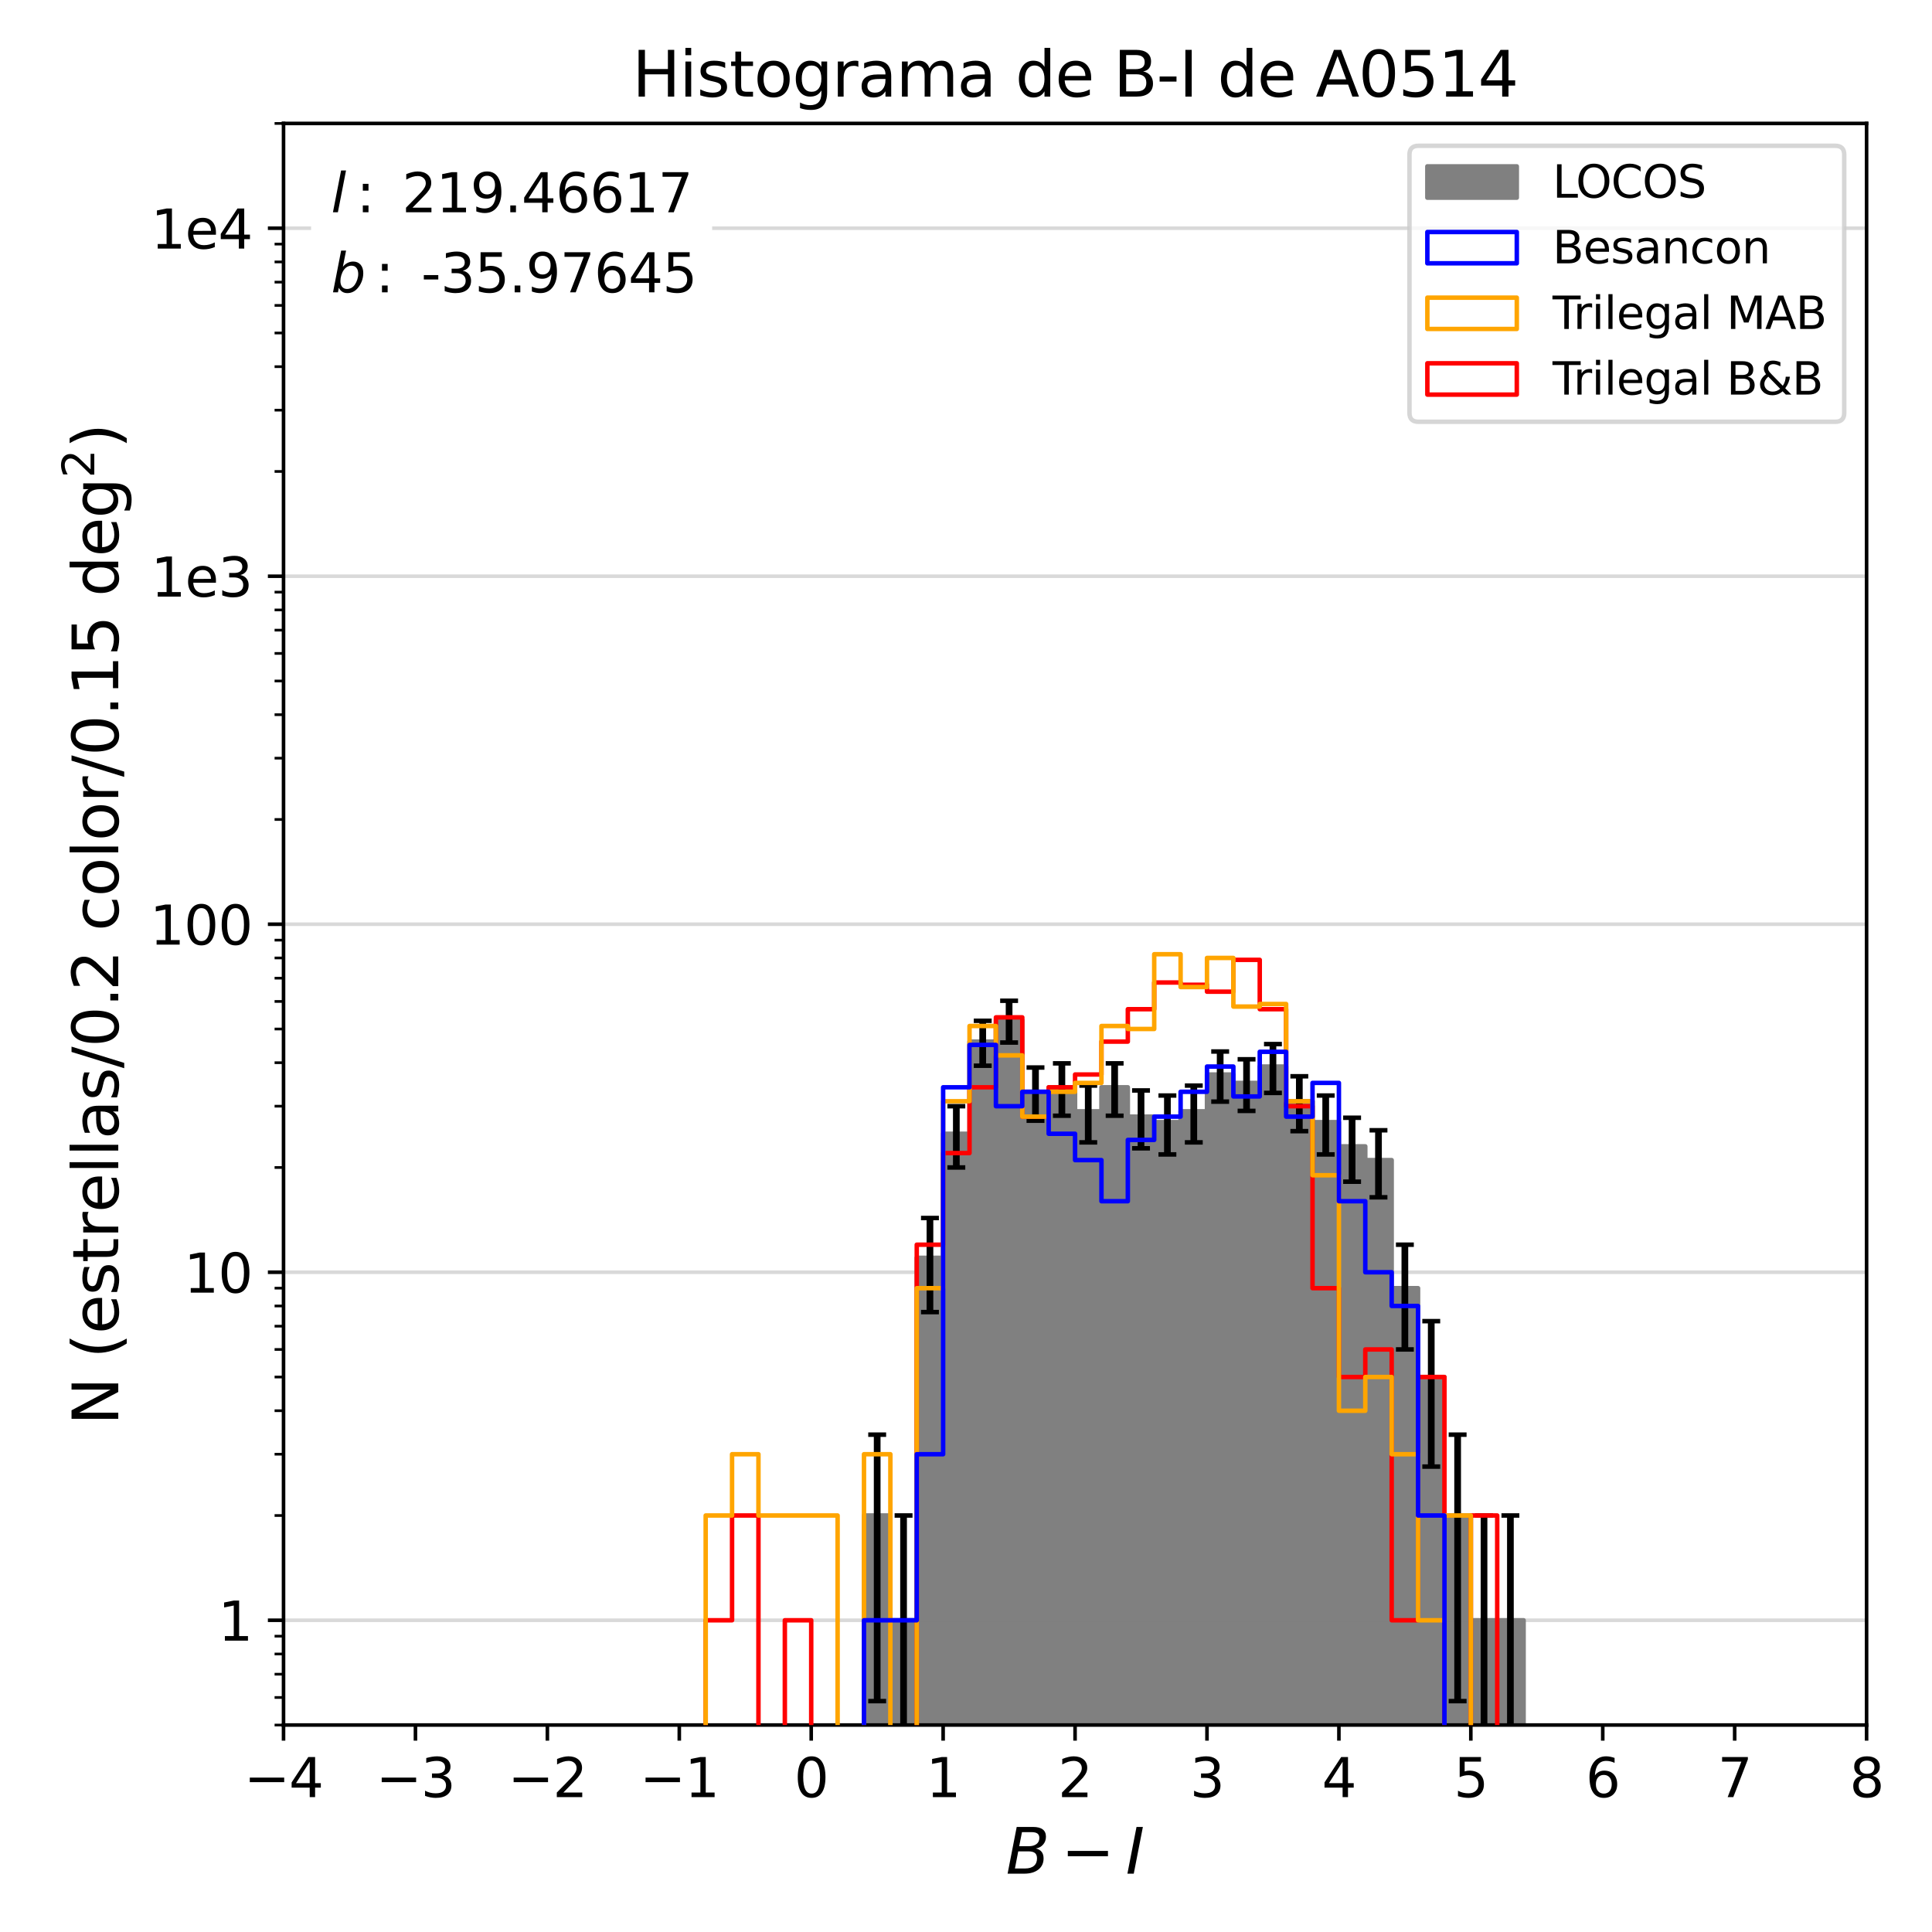 <?xml version="1.0" encoding="utf-8" standalone="no"?>
<!DOCTYPE svg PUBLIC "-//W3C//DTD SVG 1.1//EN"
  "http://www.w3.org/Graphics/SVG/1.1/DTD/svg11.dtd">
<svg xmlns:xlink="http://www.w3.org/1999/xlink" width="432pt" height="432pt" viewBox="0 0 432 432" xmlns="http://www.w3.org/2000/svg" version="1.1">
 <defs>
  <style type="text/css">*{stroke-linejoin: round; stroke-linecap: butt}</style>
 </defs>
 <g id="figure_1">
  <g id="patch_1">
   <path d="M 0 432 
L 432 432 
L 432 0 
L 0 0 
z
" style="fill: #ffffff"/>
  </g>
  <g id="axes_1">
   <g id="patch_2">
    <path d="M 63.398 385.72 
L 417.375 385.72 
L 417.375 27.6 
L 63.398 27.6 
z
" style="fill: #ffffff"/>
   </g>
   <g id="patch_3">
    <path d="M -113.591 78179.62 
L -113.591 78179.62 
L -107.691 78179.62 
L -107.691 78179.62 
L -101.791 78179.62 
L -101.791 78179.62 
L -95.892 78179.62 
L -95.892 78179.62 
L -89.992 78179.62 
L -89.992 78179.62 
L -84.092 78179.62 
L -84.092 78179.62 
L -78.193 78179.62 
L -78.193 78179.62 
L -72.293 78179.62 
L -72.293 78179.62 
L -66.394 78179.62 
L -66.394 78179.62 
L -60.494 78179.62 
L -60.494 78179.62 
L -54.594 78179.62 
L -54.594 78179.62 
L -48.695 78179.62 
L -48.695 78179.62 
L -42.795 78179.62 
L -42.795 78179.62 
L -36.895 78179.62 
L -36.895 78179.62 
L -30.996 78179.62 
L -30.996 78179.62 
L -25.096 78179.62 
L -25.096 78179.62 
L -19.197 78179.62 
L -19.197 78179.62 
L -13.297 78179.62 
L -13.297 78179.62 
L -7.397 78179.62 
L -7.397 78179.62 
L -1.498 78179.62 
L -1.498 78179.62 
L 4.402 78179.62 
L 4.402 78179.62 
L 10.301 78179.62 
L 10.301 78179.62 
L 16.201 78179.62 
L 16.201 78179.62 
L 22.101 78179.62 
L 22.101 78179.62 
L 28 78179.62 
L 28 78179.62 
L 33.9 78179.62 
L 33.9 78179.62 
L 39.8 78179.62 
L 39.8 78179.62 
L 45.699 78179.62 
L 45.699 78179.62 
L 51.599 78179.62 
L 51.599 78179.62 
L 57.498 78179.62 
L 57.498 78179.62 
L 63.398 78179.62 
L 63.398 78179.62 
L 69.298 78179.62 
L 69.298 78179.62 
L 75.197 78179.62 
L 75.197 78179.62 
L 81.097 78179.62 
L 81.097 78179.62 
L 86.996 78179.62 
L 86.996 78179.62 
L 92.896 78179.62 
L 92.896 78179.62 
L 98.796 78179.62 
L 98.796 78179.62 
L 104.695 78179.62 
L 104.695 78179.62 
L 110.595 78179.62 
L 110.595 78179.62 
L 116.495 78179.62 
L 116.495 78179.62 
L 122.394 78179.62 
L 122.394 78179.62 
L 128.294 78179.62 
L 128.294 78179.62 
L 134.193 78179.62 
L 134.193 78179.62 
L 140.093 78179.62 
L 140.093 78179.62 
L 145.993 78179.62 
L 145.993 78179.62 
L 151.892 78179.62 
L 151.892 78179.62 
L 157.792 78179.62 
L 157.792 78179.62 
L 163.691 78179.62 
L 163.691 78179.62 
L 169.591 78179.62 
L 169.591 78179.62 
L 175.491 78179.62 
L 175.491 78179.62 
L 181.39 78179.62 
L 181.39 78179.62 
L 187.29 78179.62 
L 187.29 78179.62 
L 193.19 78179.62 
L 193.19 338.869 
L 199.089 338.869 
L 199.089 362.295 
L 204.989 362.295 
L 204.989 281.256 
L 210.888 281.256 
L 210.888 253.511 
L 216.788 253.511 
L 216.788 232.903 
L 222.688 232.903 
L 222.688 228.116 
L 228.587 228.116 
L 228.587 244.128 
L 234.487 244.128 
L 234.487 243.119 
L 240.387 243.119 
L 240.387 248.495 
L 246.286 248.495 
L 246.286 243.119 
L 252.186 243.119 
L 252.186 249.681 
L 258.085 249.681 
L 258.085 250.91 
L 263.985 250.91 
L 263.985 248.495 
L 269.885 248.495 
L 269.885 240.261 
L 275.784 240.261 
L 275.784 242.139 
L 281.684 242.139 
L 281.684 238.482 
L 287.583 238.482 
L 287.583 246.241 
L 293.483 246.241 
L 293.483 250.91 
L 299.383 250.91 
L 299.383 256.329 
L 305.282 256.329 
L 305.282 259.403 
L 311.182 259.403 
L 311.182 288.038 
L 317.082 288.038 
L 317.082 307.903 
L 322.981 307.903 
L 322.981 338.869 
L 328.881 338.869 
L 328.881 362.295 
L 334.78 362.295 
L 334.78 362.295 
L 340.68 362.295 
L 340.68 78179.62 
L 346.58 78179.62 
L 346.58 78179.62 
L 352.479 78179.62 
L 352.479 78179.62 
L 358.379 78179.62 
L 358.379 78179.62 
L 364.278 78179.62 
L 364.278 78179.62 
L 370.178 78179.62 
L 370.178 78179.62 
L 376.078 78179.62 
L 376.078 78179.62 
L 381.977 78179.62 
L 381.977 78179.62 
L 387.877 78179.62 
L 387.877 78179.62 
L 393.777 78179.62 
L 393.777 78179.62 
L 399.676 78179.62 
L 399.676 78179.62 
L 405.576 78179.62 
L 405.576 78179.62 
L 411.475 78179.62 
L 411.475 78179.62 
L 417.375 78179.62 
L 417.375 78179.62 
L 423.275 78179.62 
L 423.275 78179.62 
L 429.174 78179.62 
L 429.174 78179.62 
L 435.074 78179.62 
L 435.074 78179.62 
L 440.973 78179.62 
L 440.973 78179.62 
L 446.873 78179.62 
L 446.873 78179.62 
L 452.773 78179.62 
L 452.773 78179.62 
L 458.672 78179.62 
L 458.672 78179.62 
L 464.572 78179.62 
L 464.572 78179.62 
L 470.472 78179.62 
L 470.472 78179.62 
" clip-path="url(#p56204fc69d)" style="fill: #808080; stroke: #808080; stroke-linejoin: miter"/>
   </g>
   <g id="matplotlib.axis_1">
    <g id="xtick_1">
     <g id="line2d_1">
      <defs>
       <path id="md234ecf57c" d="M 0 0 
L 0 3.5 
" style="stroke: #000000; stroke-width: 0.8"/>
      </defs>
      <g>
       <use xlink:href="#md234ecf57c" x="63.398" y="385.72" style="stroke: #000000; stroke-width: 0.8"/>
      </g>
     </g>
     <g id="text_1">
      <!-- −4 -->
      <g transform="translate(54.553 401.838) scale(0.12 -0.12)">
       <defs>
        <path id="DejaVuSans-2212" d="M 678 2272 
L 4684 2272 
L 4684 1741 
L 678 1741 
L 678 2272 
z
" transform="scale(0.016)"/>
        <path id="DejaVuSans-34" d="M 2419 4116 
L 825 1625 
L 2419 1625 
L 2419 4116 
z
M 2253 4666 
L 3047 4666 
L 3047 1625 
L 3713 1625 
L 3713 1100 
L 3047 1100 
L 3047 0 
L 2419 0 
L 2419 1100 
L 313 1100 
L 313 1709 
L 2253 4666 
z
" transform="scale(0.016)"/>
       </defs>
       <use xlink:href="#DejaVuSans-2212"/>
       <use xlink:href="#DejaVuSans-34" transform="translate(83.789 0)"/>
      </g>
     </g>
    </g>
    <g id="xtick_2">
     <g id="line2d_2">
      <g>
       <use xlink:href="#md234ecf57c" x="92.896" y="385.72" style="stroke: #000000; stroke-width: 0.8"/>
      </g>
     </g>
     <g id="text_2">
      <!-- −3 -->
      <g transform="translate(84.051 401.838) scale(0.12 -0.12)">
       <defs>
        <path id="DejaVuSans-33" d="M 2597 2516 
Q 3050 2419 3304 2112 
Q 3559 1806 3559 1356 
Q 3559 666 3084 287 
Q 2609 -91 1734 -91 
Q 1441 -91 1130 -33 
Q 819 25 488 141 
L 488 750 
Q 750 597 1062 519 
Q 1375 441 1716 441 
Q 2309 441 2620 675 
Q 2931 909 2931 1356 
Q 2931 1769 2642 2001 
Q 2353 2234 1838 2234 
L 1294 2234 
L 1294 2753 
L 1863 2753 
Q 2328 2753 2575 2939 
Q 2822 3125 2822 3475 
Q 2822 3834 2567 4026 
Q 2313 4219 1838 4219 
Q 1578 4219 1281 4162 
Q 984 4106 628 3988 
L 628 4550 
Q 988 4650 1302 4700 
Q 1616 4750 1894 4750 
Q 2613 4750 3031 4423 
Q 3450 4097 3450 3541 
Q 3450 3153 3228 2886 
Q 3006 2619 2597 2516 
z
" transform="scale(0.016)"/>
       </defs>
       <use xlink:href="#DejaVuSans-2212"/>
       <use xlink:href="#DejaVuSans-33" transform="translate(83.789 0)"/>
      </g>
     </g>
    </g>
    <g id="xtick_3">
     <g id="line2d_3">
      <g>
       <use xlink:href="#md234ecf57c" x="122.394" y="385.72" style="stroke: #000000; stroke-width: 0.8"/>
      </g>
     </g>
     <g id="text_3">
      <!-- −2 -->
      <g transform="translate(113.549 401.838) scale(0.12 -0.12)">
       <defs>
        <path id="DejaVuSans-32" d="M 1228 531 
L 3431 531 
L 3431 0 
L 469 0 
L 469 531 
Q 828 903 1448 1529 
Q 2069 2156 2228 2338 
Q 2531 2678 2651 2914 
Q 2772 3150 2772 3378 
Q 2772 3750 2511 3984 
Q 2250 4219 1831 4219 
Q 1534 4219 1204 4116 
Q 875 4013 500 3803 
L 500 4441 
Q 881 4594 1212 4672 
Q 1544 4750 1819 4750 
Q 2544 4750 2975 4387 
Q 3406 4025 3406 3419 
Q 3406 3131 3298 2873 
Q 3191 2616 2906 2266 
Q 2828 2175 2409 1742 
Q 1991 1309 1228 531 
z
" transform="scale(0.016)"/>
       </defs>
       <use xlink:href="#DejaVuSans-2212"/>
       <use xlink:href="#DejaVuSans-32" transform="translate(83.789 0)"/>
      </g>
     </g>
    </g>
    <g id="xtick_4">
     <g id="line2d_4">
      <g>
       <use xlink:href="#md234ecf57c" x="151.892" y="385.72" style="stroke: #000000; stroke-width: 0.8"/>
      </g>
     </g>
     <g id="text_4">
      <!-- −1 -->
      <g transform="translate(143.047 401.838) scale(0.12 -0.12)">
       <defs>
        <path id="DejaVuSans-31" d="M 794 531 
L 1825 531 
L 1825 4091 
L 703 3866 
L 703 4441 
L 1819 4666 
L 2450 4666 
L 2450 531 
L 3481 531 
L 3481 0 
L 794 0 
L 794 531 
z
" transform="scale(0.016)"/>
       </defs>
       <use xlink:href="#DejaVuSans-2212"/>
       <use xlink:href="#DejaVuSans-31" transform="translate(83.789 0)"/>
      </g>
     </g>
    </g>
    <g id="xtick_5">
     <g id="line2d_5">
      <g>
       <use xlink:href="#md234ecf57c" x="181.39" y="385.72" style="stroke: #000000; stroke-width: 0.8"/>
      </g>
     </g>
     <g id="text_5">
      <!-- 0 -->
      <g transform="translate(177.573 401.838) scale(0.12 -0.12)">
       <defs>
        <path id="DejaVuSans-30" d="M 2034 4250 
Q 1547 4250 1301 3770 
Q 1056 3291 1056 2328 
Q 1056 1369 1301 889 
Q 1547 409 2034 409 
Q 2525 409 2770 889 
Q 3016 1369 3016 2328 
Q 3016 3291 2770 3770 
Q 2525 4250 2034 4250 
z
M 2034 4750 
Q 2819 4750 3233 4129 
Q 3647 3509 3647 2328 
Q 3647 1150 3233 529 
Q 2819 -91 2034 -91 
Q 1250 -91 836 529 
Q 422 1150 422 2328 
Q 422 3509 836 4129 
Q 1250 4750 2034 4750 
z
" transform="scale(0.016)"/>
       </defs>
       <use xlink:href="#DejaVuSans-30"/>
      </g>
     </g>
    </g>
    <g id="xtick_6">
     <g id="line2d_6">
      <g>
       <use xlink:href="#md234ecf57c" x="210.888" y="385.72" style="stroke: #000000; stroke-width: 0.8"/>
      </g>
     </g>
     <g id="text_6">
      <!-- 1 -->
      <g transform="translate(207.071 401.838) scale(0.12 -0.12)">
       <use xlink:href="#DejaVuSans-31"/>
      </g>
     </g>
    </g>
    <g id="xtick_7">
     <g id="line2d_7">
      <g>
       <use xlink:href="#md234ecf57c" x="240.387" y="385.72" style="stroke: #000000; stroke-width: 0.8"/>
      </g>
     </g>
     <g id="text_7">
      <!-- 2 -->
      <g transform="translate(236.569 401.838) scale(0.12 -0.12)">
       <use xlink:href="#DejaVuSans-32"/>
      </g>
     </g>
    </g>
    <g id="xtick_8">
     <g id="line2d_8">
      <g>
       <use xlink:href="#md234ecf57c" x="269.885" y="385.72" style="stroke: #000000; stroke-width: 0.8"/>
      </g>
     </g>
     <g id="text_8">
      <!-- 3 -->
      <g transform="translate(266.067 401.838) scale(0.12 -0.12)">
       <use xlink:href="#DejaVuSans-33"/>
      </g>
     </g>
    </g>
    <g id="xtick_9">
     <g id="line2d_9">
      <g>
       <use xlink:href="#md234ecf57c" x="299.383" y="385.72" style="stroke: #000000; stroke-width: 0.8"/>
      </g>
     </g>
     <g id="text_9">
      <!-- 4 -->
      <g transform="translate(295.565 401.838) scale(0.12 -0.12)">
       <use xlink:href="#DejaVuSans-34"/>
      </g>
     </g>
    </g>
    <g id="xtick_10">
     <g id="line2d_10">
      <g>
       <use xlink:href="#md234ecf57c" x="328.881" y="385.72" style="stroke: #000000; stroke-width: 0.8"/>
      </g>
     </g>
     <g id="text_10">
      <!-- 5 -->
      <g transform="translate(325.063 401.838) scale(0.12 -0.12)">
       <defs>
        <path id="DejaVuSans-35" d="M 691 4666 
L 3169 4666 
L 3169 4134 
L 1269 4134 
L 1269 2991 
Q 1406 3038 1543 3061 
Q 1681 3084 1819 3084 
Q 2600 3084 3056 2656 
Q 3513 2228 3513 1497 
Q 3513 744 3044 326 
Q 2575 -91 1722 -91 
Q 1428 -91 1123 -41 
Q 819 9 494 109 
L 494 744 
Q 775 591 1075 516 
Q 1375 441 1709 441 
Q 2250 441 2565 725 
Q 2881 1009 2881 1497 
Q 2881 1984 2565 2268 
Q 2250 2553 1709 2553 
Q 1456 2553 1204 2497 
Q 953 2441 691 2322 
L 691 4666 
z
" transform="scale(0.016)"/>
       </defs>
       <use xlink:href="#DejaVuSans-35"/>
      </g>
     </g>
    </g>
    <g id="xtick_11">
     <g id="line2d_11">
      <g>
       <use xlink:href="#md234ecf57c" x="358.379" y="385.72" style="stroke: #000000; stroke-width: 0.8"/>
      </g>
     </g>
     <g id="text_11">
      <!-- 6 -->
      <g transform="translate(354.561 401.838) scale(0.12 -0.12)">
       <defs>
        <path id="DejaVuSans-36" d="M 2113 2584 
Q 1688 2584 1439 2293 
Q 1191 2003 1191 1497 
Q 1191 994 1439 701 
Q 1688 409 2113 409 
Q 2538 409 2786 701 
Q 3034 994 3034 1497 
Q 3034 2003 2786 2293 
Q 2538 2584 2113 2584 
z
M 3366 4563 
L 3366 3988 
Q 3128 4100 2886 4159 
Q 2644 4219 2406 4219 
Q 1781 4219 1451 3797 
Q 1122 3375 1075 2522 
Q 1259 2794 1537 2939 
Q 1816 3084 2150 3084 
Q 2853 3084 3261 2657 
Q 3669 2231 3669 1497 
Q 3669 778 3244 343 
Q 2819 -91 2113 -91 
Q 1303 -91 875 529 
Q 447 1150 447 2328 
Q 447 3434 972 4092 
Q 1497 4750 2381 4750 
Q 2619 4750 2861 4703 
Q 3103 4656 3366 4563 
z
" transform="scale(0.016)"/>
       </defs>
       <use xlink:href="#DejaVuSans-36"/>
      </g>
     </g>
    </g>
    <g id="xtick_12">
     <g id="line2d_12">
      <g>
       <use xlink:href="#md234ecf57c" x="387.877" y="385.72" style="stroke: #000000; stroke-width: 0.8"/>
      </g>
     </g>
     <g id="text_12">
      <!-- 7 -->
      <g transform="translate(384.059 401.838) scale(0.12 -0.12)">
       <defs>
        <path id="DejaVuSans-37" d="M 525 4666 
L 3525 4666 
L 3525 4397 
L 1831 0 
L 1172 0 
L 2766 4134 
L 525 4134 
L 525 4666 
z
" transform="scale(0.016)"/>
       </defs>
       <use xlink:href="#DejaVuSans-37"/>
      </g>
     </g>
    </g>
    <g id="xtick_13">
     <g id="line2d_13">
      <g>
       <use xlink:href="#md234ecf57c" x="417.375" y="385.72" style="stroke: #000000; stroke-width: 0.8"/>
      </g>
     </g>
     <g id="text_13">
      <!-- 8 -->
      <g transform="translate(413.558 401.838) scale(0.12 -0.12)">
       <defs>
        <path id="DejaVuSans-38" d="M 2034 2216 
Q 1584 2216 1326 1975 
Q 1069 1734 1069 1313 
Q 1069 891 1326 650 
Q 1584 409 2034 409 
Q 2484 409 2743 651 
Q 3003 894 3003 1313 
Q 3003 1734 2745 1975 
Q 2488 2216 2034 2216 
z
M 1403 2484 
Q 997 2584 770 2862 
Q 544 3141 544 3541 
Q 544 4100 942 4425 
Q 1341 4750 2034 4750 
Q 2731 4750 3128 4425 
Q 3525 4100 3525 3541 
Q 3525 3141 3298 2862 
Q 3072 2584 2669 2484 
Q 3125 2378 3379 2068 
Q 3634 1759 3634 1313 
Q 3634 634 3220 271 
Q 2806 -91 2034 -91 
Q 1263 -91 848 271 
Q 434 634 434 1313 
Q 434 1759 690 2068 
Q 947 2378 1403 2484 
z
M 1172 3481 
Q 1172 3119 1398 2916 
Q 1625 2713 2034 2713 
Q 2441 2713 2670 2916 
Q 2900 3119 2900 3481 
Q 2900 3844 2670 4047 
Q 2441 4250 2034 4250 
Q 1625 4250 1398 4047 
Q 1172 3844 1172 3481 
z
" transform="scale(0.016)"/>
       </defs>
       <use xlink:href="#DejaVuSans-38"/>
      </g>
     </g>
    </g>
    <g id="text_14">
     <!-- $B-I$ -->
     <g transform="translate(224.917 418.972) scale(0.14 -0.14)">
      <defs>
       <path id="DejaVuSans-Oblique-42" d="M 1081 4666 
L 2694 4666 
Q 3350 4666 3675 4422 
Q 4000 4178 4000 3688 
Q 4000 3238 3720 2911 
Q 3441 2584 2988 2516 
Q 3375 2428 3569 2181 
Q 3763 1934 3763 1522 
Q 3763 819 3242 409 
Q 2722 0 1819 0 
L 172 0 
L 1081 4666 
z
M 1234 2228 
L 903 519 
L 1919 519 
Q 2491 519 2800 781 
Q 3109 1044 3109 1522 
Q 3109 1891 2904 2059 
Q 2700 2228 2247 2228 
L 1234 2228 
z
M 1606 4147 
L 1331 2741 
L 2272 2741 
Q 2775 2741 3058 2959 
Q 3341 3178 3341 3566 
Q 3341 3869 3150 4008 
Q 2959 4147 2541 4147 
L 1606 4147 
z
" transform="scale(0.016)"/>
       <path id="DejaVuSans-Oblique-49" d="M 1081 4666 
L 1716 4666 
L 806 0 
L 172 0 
L 1081 4666 
z
" transform="scale(0.016)"/>
      </defs>
      <use xlink:href="#DejaVuSans-Oblique-42" transform="translate(0 0.094)"/>
      <use xlink:href="#DejaVuSans-2212" transform="translate(88.086 0.094)"/>
      <use xlink:href="#DejaVuSans-Oblique-49" transform="translate(191.357 0.094)"/>
     </g>
    </g>
   </g>
   <g id="matplotlib.axis_2">
    <g id="ytick_1">
     <g id="line2d_14">
      <path d="M 63.398 362.295 
L 417.375 362.295 
" clip-path="url(#p56204fc69d)" style="fill: none; stroke: #808080; stroke-opacity: 0.3; stroke-width: 0.8; stroke-linecap: square"/>
     </g>
     <g id="line2d_15">
      <defs>
       <path id="m26cb844b3f" d="M 0 0 
L -3.5 0 
" style="stroke: #000000; stroke-width: 0.8"/>
      </defs>
      <g>
       <use xlink:href="#m26cb844b3f" x="63.398" y="362.295" style="stroke: #000000; stroke-width: 0.8"/>
      </g>
     </g>
     <g id="text_15">
      <!-- 1 -->
      <g transform="translate(48.763 366.854) scale(0.12 -0.12)">
       <use xlink:href="#DejaVuSans-31"/>
      </g>
     </g>
    </g>
    <g id="ytick_2">
     <g id="line2d_16">
      <path d="M 63.398 284.477 
L 417.375 284.477 
" clip-path="url(#p56204fc69d)" style="fill: none; stroke: #808080; stroke-opacity: 0.3; stroke-width: 0.8; stroke-linecap: square"/>
     </g>
     <g id="line2d_17">
      <g>
       <use xlink:href="#m26cb844b3f" x="63.398" y="284.477" style="stroke: #000000; stroke-width: 0.8"/>
      </g>
     </g>
     <g id="text_16">
      <!-- 10 -->
      <g transform="translate(41.128 289.036) scale(0.12 -0.12)">
       <use xlink:href="#DejaVuSans-31"/>
       <use xlink:href="#DejaVuSans-30" transform="translate(63.623 0)"/>
      </g>
     </g>
    </g>
    <g id="ytick_3">
     <g id="line2d_18">
      <path d="M 63.398 206.66 
L 417.375 206.66 
" clip-path="url(#p56204fc69d)" style="fill: none; stroke: #808080; stroke-opacity: 0.3; stroke-width: 0.8; stroke-linecap: square"/>
     </g>
     <g id="line2d_19">
      <g>
       <use xlink:href="#m26cb844b3f" x="63.398" y="206.66" style="stroke: #000000; stroke-width: 0.8"/>
      </g>
     </g>
     <g id="text_17">
      <!-- 100 -->
      <g transform="translate(33.493 211.219) scale(0.12 -0.12)">
       <use xlink:href="#DejaVuSans-31"/>
       <use xlink:href="#DejaVuSans-30" transform="translate(63.623 0)"/>
       <use xlink:href="#DejaVuSans-30" transform="translate(127.246 0)"/>
      </g>
     </g>
    </g>
    <g id="ytick_4">
     <g id="line2d_20">
      <path d="M 63.398 128.843 
L 417.375 128.843 
" clip-path="url(#p56204fc69d)" style="fill: none; stroke: #808080; stroke-opacity: 0.3; stroke-width: 0.8; stroke-linecap: square"/>
     </g>
     <g id="line2d_21">
      <g>
       <use xlink:href="#m26cb844b3f" x="63.398" y="128.843" style="stroke: #000000; stroke-width: 0.8"/>
      </g>
     </g>
     <g id="text_18">
      <!-- 1e3 -->
      <g transform="translate(33.744 133.402) scale(0.12 -0.12)">
       <defs>
        <path id="DejaVuSans-65" d="M 3597 1894 
L 3597 1613 
L 953 1613 
Q 991 1019 1311 708 
Q 1631 397 2203 397 
Q 2534 397 2845 478 
Q 3156 559 3463 722 
L 3463 178 
Q 3153 47 2828 -22 
Q 2503 -91 2169 -91 
Q 1331 -91 842 396 
Q 353 884 353 1716 
Q 353 2575 817 3079 
Q 1281 3584 2069 3584 
Q 2775 3584 3186 3129 
Q 3597 2675 3597 1894 
z
M 3022 2063 
Q 3016 2534 2758 2815 
Q 2500 3097 2075 3097 
Q 1594 3097 1305 2825 
Q 1016 2553 972 2059 
L 3022 2063 
z
" transform="scale(0.016)"/>
       </defs>
       <use xlink:href="#DejaVuSans-31"/>
       <use xlink:href="#DejaVuSans-65" transform="translate(63.623 0)"/>
       <use xlink:href="#DejaVuSans-33" transform="translate(125.146 0)"/>
      </g>
     </g>
    </g>
    <g id="ytick_5">
     <g id="line2d_22">
      <path d="M 63.398 51.025 
L 417.375 51.025 
" clip-path="url(#p56204fc69d)" style="fill: none; stroke: #808080; stroke-opacity: 0.3; stroke-width: 0.8; stroke-linecap: square"/>
     </g>
     <g id="line2d_23">
      <g>
       <use xlink:href="#m26cb844b3f" x="63.398" y="51.025" style="stroke: #000000; stroke-width: 0.8"/>
      </g>
     </g>
     <g id="text_19">
      <!-- 1e4 -->
      <g transform="translate(33.744 55.584) scale(0.12 -0.12)">
       <use xlink:href="#DejaVuSans-31"/>
       <use xlink:href="#DejaVuSans-65" transform="translate(63.623 0)"/>
       <use xlink:href="#DejaVuSans-34" transform="translate(125.146 0)"/>
      </g>
     </g>
    </g>
    <g id="ytick_6">
     <g id="line2d_24">
      <defs>
       <path id="m5786884e53" d="M 0 0 
L -2 0 
" style="stroke: #000000; stroke-width: 0.6"/>
      </defs>
      <g>
       <use xlink:href="#m5786884e53" x="63.398" y="385.72" style="stroke: #000000; stroke-width: 0.6"/>
      </g>
     </g>
    </g>
    <g id="ytick_7">
     <g id="line2d_25">
      <g>
       <use xlink:href="#m5786884e53" x="63.398" y="379.558" style="stroke: #000000; stroke-width: 0.6"/>
      </g>
     </g>
    </g>
    <g id="ytick_8">
     <g id="line2d_26">
      <g>
       <use xlink:href="#m5786884e53" x="63.398" y="374.349" style="stroke: #000000; stroke-width: 0.6"/>
      </g>
     </g>
    </g>
    <g id="ytick_9">
     <g id="line2d_27">
      <g>
       <use xlink:href="#m5786884e53" x="63.398" y="369.836" style="stroke: #000000; stroke-width: 0.6"/>
      </g>
     </g>
    </g>
    <g id="ytick_10">
     <g id="line2d_28">
      <g>
       <use xlink:href="#m5786884e53" x="63.398" y="365.855" style="stroke: #000000; stroke-width: 0.6"/>
      </g>
     </g>
    </g>
    <g id="ytick_11">
     <g id="line2d_29">
      <g>
       <use xlink:href="#m5786884e53" x="63.398" y="338.869" style="stroke: #000000; stroke-width: 0.6"/>
      </g>
     </g>
    </g>
    <g id="ytick_12">
     <g id="line2d_30">
      <g>
       <use xlink:href="#m5786884e53" x="63.398" y="325.166" style="stroke: #000000; stroke-width: 0.6"/>
      </g>
     </g>
    </g>
    <g id="ytick_13">
     <g id="line2d_31">
      <g>
       <use xlink:href="#m5786884e53" x="63.398" y="315.444" style="stroke: #000000; stroke-width: 0.6"/>
      </g>
     </g>
    </g>
    <g id="ytick_14">
     <g id="line2d_32">
      <g>
       <use xlink:href="#m5786884e53" x="63.398" y="307.903" style="stroke: #000000; stroke-width: 0.6"/>
      </g>
     </g>
    </g>
    <g id="ytick_15">
     <g id="line2d_33">
      <g>
       <use xlink:href="#m5786884e53" x="63.398" y="301.741" style="stroke: #000000; stroke-width: 0.6"/>
      </g>
     </g>
    </g>
    <g id="ytick_16">
     <g id="line2d_34">
      <g>
       <use xlink:href="#m5786884e53" x="63.398" y="296.531" style="stroke: #000000; stroke-width: 0.6"/>
      </g>
     </g>
    </g>
    <g id="ytick_17">
     <g id="line2d_35">
      <g>
       <use xlink:href="#m5786884e53" x="63.398" y="292.019" style="stroke: #000000; stroke-width: 0.6"/>
      </g>
     </g>
    </g>
    <g id="ytick_18">
     <g id="line2d_36">
      <g>
       <use xlink:href="#m5786884e53" x="63.398" y="288.038" style="stroke: #000000; stroke-width: 0.6"/>
      </g>
     </g>
    </g>
    <g id="ytick_19">
     <g id="line2d_37">
      <g>
       <use xlink:href="#m5786884e53" x="63.398" y="261.052" style="stroke: #000000; stroke-width: 0.6"/>
      </g>
     </g>
    </g>
    <g id="ytick_20">
     <g id="line2d_38">
      <g>
       <use xlink:href="#m5786884e53" x="63.398" y="247.349" style="stroke: #000000; stroke-width: 0.6"/>
      </g>
     </g>
    </g>
    <g id="ytick_21">
     <g id="line2d_39">
      <g>
       <use xlink:href="#m5786884e53" x="63.398" y="237.627" style="stroke: #000000; stroke-width: 0.6"/>
      </g>
     </g>
    </g>
    <g id="ytick_22">
     <g id="line2d_40">
      <g>
       <use xlink:href="#m5786884e53" x="63.398" y="230.085" style="stroke: #000000; stroke-width: 0.6"/>
      </g>
     </g>
    </g>
    <g id="ytick_23">
     <g id="line2d_41">
      <g>
       <use xlink:href="#m5786884e53" x="63.398" y="223.924" style="stroke: #000000; stroke-width: 0.6"/>
      </g>
     </g>
    </g>
    <g id="ytick_24">
     <g id="line2d_42">
      <g>
       <use xlink:href="#m5786884e53" x="63.398" y="218.714" style="stroke: #000000; stroke-width: 0.6"/>
      </g>
     </g>
    </g>
    <g id="ytick_25">
     <g id="line2d_43">
      <g>
       <use xlink:href="#m5786884e53" x="63.398" y="214.201" style="stroke: #000000; stroke-width: 0.6"/>
      </g>
     </g>
    </g>
    <g id="ytick_26">
     <g id="line2d_44">
      <g>
       <use xlink:href="#m5786884e53" x="63.398" y="210.221" style="stroke: #000000; stroke-width: 0.6"/>
      </g>
     </g>
    </g>
    <g id="ytick_27">
     <g id="line2d_45">
      <g>
       <use xlink:href="#m5786884e53" x="63.398" y="183.235" style="stroke: #000000; stroke-width: 0.6"/>
      </g>
     </g>
    </g>
    <g id="ytick_28">
     <g id="line2d_46">
      <g>
       <use xlink:href="#m5786884e53" x="63.398" y="169.532" style="stroke: #000000; stroke-width: 0.6"/>
      </g>
     </g>
    </g>
    <g id="ytick_29">
     <g id="line2d_47">
      <g>
       <use xlink:href="#m5786884e53" x="63.398" y="159.809" style="stroke: #000000; stroke-width: 0.6"/>
      </g>
     </g>
    </g>
    <g id="ytick_30">
     <g id="line2d_48">
      <g>
       <use xlink:href="#m5786884e53" x="63.398" y="152.268" style="stroke: #000000; stroke-width: 0.6"/>
      </g>
     </g>
    </g>
    <g id="ytick_31">
     <g id="line2d_49">
      <g>
       <use xlink:href="#m5786884e53" x="63.398" y="146.106" style="stroke: #000000; stroke-width: 0.6"/>
      </g>
     </g>
    </g>
    <g id="ytick_32">
     <g id="line2d_50">
      <g>
       <use xlink:href="#m5786884e53" x="63.398" y="140.897" style="stroke: #000000; stroke-width: 0.6"/>
      </g>
     </g>
    </g>
    <g id="ytick_33">
     <g id="line2d_51">
      <g>
       <use xlink:href="#m5786884e53" x="63.398" y="136.384" style="stroke: #000000; stroke-width: 0.6"/>
      </g>
     </g>
    </g>
    <g id="ytick_34">
     <g id="line2d_52">
      <g>
       <use xlink:href="#m5786884e53" x="63.398" y="132.403" style="stroke: #000000; stroke-width: 0.6"/>
      </g>
     </g>
    </g>
    <g id="ytick_35">
     <g id="line2d_53">
      <g>
       <use xlink:href="#m5786884e53" x="63.398" y="105.417" style="stroke: #000000; stroke-width: 0.6"/>
      </g>
     </g>
    </g>
    <g id="ytick_36">
     <g id="line2d_54">
      <g>
       <use xlink:href="#m5786884e53" x="63.398" y="91.714" style="stroke: #000000; stroke-width: 0.6"/>
      </g>
     </g>
    </g>
    <g id="ytick_37">
     <g id="line2d_55">
      <g>
       <use xlink:href="#m5786884e53" x="63.398" y="81.992" style="stroke: #000000; stroke-width: 0.6"/>
      </g>
     </g>
    </g>
    <g id="ytick_38">
     <g id="line2d_56">
      <g>
       <use xlink:href="#m5786884e53" x="63.398" y="74.451" style="stroke: #000000; stroke-width: 0.6"/>
      </g>
     </g>
    </g>
    <g id="ytick_39">
     <g id="line2d_57">
      <g>
       <use xlink:href="#m5786884e53" x="63.398" y="68.289" style="stroke: #000000; stroke-width: 0.6"/>
      </g>
     </g>
    </g>
    <g id="ytick_40">
     <g id="line2d_58">
      <g>
       <use xlink:href="#m5786884e53" x="63.398" y="63.079" style="stroke: #000000; stroke-width: 0.6"/>
      </g>
     </g>
    </g>
    <g id="ytick_41">
     <g id="line2d_59">
      <g>
       <use xlink:href="#m5786884e53" x="63.398" y="58.567" style="stroke: #000000; stroke-width: 0.6"/>
      </g>
     </g>
    </g>
    <g id="ytick_42">
     <g id="line2d_60">
      <g>
       <use xlink:href="#m5786884e53" x="63.398" y="54.586" style="stroke: #000000; stroke-width: 0.6"/>
      </g>
     </g>
    </g>
    <g id="ytick_43">
     <g id="line2d_61">
      <g>
       <use xlink:href="#m5786884e53" x="63.398" y="27.6" style="stroke: #000000; stroke-width: 0.6"/>
      </g>
     </g>
    </g>
    <g id="text_20">
     <!-- N (estrellas/0.2 color/0.15 deg$^{2}$) -->
     <g transform="translate(26.553 318.66) rotate(-90) scale(0.14 -0.14)">
      <defs>
       <path id="DejaVuSans-4e" d="M 628 4666 
L 1478 4666 
L 3547 763 
L 3547 4666 
L 4159 4666 
L 4159 0 
L 3309 0 
L 1241 3903 
L 1241 0 
L 628 0 
L 628 4666 
z
" transform="scale(0.016)"/>
       <path id="DejaVuSans-20" transform="scale(0.016)"/>
       <path id="DejaVuSans-28" d="M 1984 4856 
Q 1566 4138 1362 3434 
Q 1159 2731 1159 2009 
Q 1159 1288 1364 580 
Q 1569 -128 1984 -844 
L 1484 -844 
Q 1016 -109 783 600 
Q 550 1309 550 2009 
Q 550 2706 781 3412 
Q 1013 4119 1484 4856 
L 1984 4856 
z
" transform="scale(0.016)"/>
       <path id="DejaVuSans-73" d="M 2834 3397 
L 2834 2853 
Q 2591 2978 2328 3040 
Q 2066 3103 1784 3103 
Q 1356 3103 1142 2972 
Q 928 2841 928 2578 
Q 928 2378 1081 2264 
Q 1234 2150 1697 2047 
L 1894 2003 
Q 2506 1872 2764 1633 
Q 3022 1394 3022 966 
Q 3022 478 2636 193 
Q 2250 -91 1575 -91 
Q 1294 -91 989 -36 
Q 684 19 347 128 
L 347 722 
Q 666 556 975 473 
Q 1284 391 1588 391 
Q 1994 391 2212 530 
Q 2431 669 2431 922 
Q 2431 1156 2273 1281 
Q 2116 1406 1581 1522 
L 1381 1569 
Q 847 1681 609 1914 
Q 372 2147 372 2553 
Q 372 3047 722 3315 
Q 1072 3584 1716 3584 
Q 2034 3584 2315 3537 
Q 2597 3491 2834 3397 
z
" transform="scale(0.016)"/>
       <path id="DejaVuSans-74" d="M 1172 4494 
L 1172 3500 
L 2356 3500 
L 2356 3053 
L 1172 3053 
L 1172 1153 
Q 1172 725 1289 603 
Q 1406 481 1766 481 
L 2356 481 
L 2356 0 
L 1766 0 
Q 1100 0 847 248 
Q 594 497 594 1153 
L 594 3053 
L 172 3053 
L 172 3500 
L 594 3500 
L 594 4494 
L 1172 4494 
z
" transform="scale(0.016)"/>
       <path id="DejaVuSans-72" d="M 2631 2963 
Q 2534 3019 2420 3045 
Q 2306 3072 2169 3072 
Q 1681 3072 1420 2755 
Q 1159 2438 1159 1844 
L 1159 0 
L 581 0 
L 581 3500 
L 1159 3500 
L 1159 2956 
Q 1341 3275 1631 3429 
Q 1922 3584 2338 3584 
Q 2397 3584 2469 3576 
Q 2541 3569 2628 3553 
L 2631 2963 
z
" transform="scale(0.016)"/>
       <path id="DejaVuSans-6c" d="M 603 4863 
L 1178 4863 
L 1178 0 
L 603 0 
L 603 4863 
z
" transform="scale(0.016)"/>
       <path id="DejaVuSans-61" d="M 2194 1759 
Q 1497 1759 1228 1600 
Q 959 1441 959 1056 
Q 959 750 1161 570 
Q 1363 391 1709 391 
Q 2188 391 2477 730 
Q 2766 1069 2766 1631 
L 2766 1759 
L 2194 1759 
z
M 3341 1997 
L 3341 0 
L 2766 0 
L 2766 531 
Q 2569 213 2275 61 
Q 1981 -91 1556 -91 
Q 1019 -91 701 211 
Q 384 513 384 1019 
Q 384 1609 779 1909 
Q 1175 2209 1959 2209 
L 2766 2209 
L 2766 2266 
Q 2766 2663 2505 2880 
Q 2244 3097 1772 3097 
Q 1472 3097 1187 3025 
Q 903 2953 641 2809 
L 641 3341 
Q 956 3463 1253 3523 
Q 1550 3584 1831 3584 
Q 2591 3584 2966 3190 
Q 3341 2797 3341 1997 
z
" transform="scale(0.016)"/>
       <path id="DejaVuSans-2f" d="M 1625 4666 
L 2156 4666 
L 531 -594 
L 0 -594 
L 1625 4666 
z
" transform="scale(0.016)"/>
       <path id="DejaVuSans-2e" d="M 684 794 
L 1344 794 
L 1344 0 
L 684 0 
L 684 794 
z
" transform="scale(0.016)"/>
       <path id="DejaVuSans-63" d="M 3122 3366 
L 3122 2828 
Q 2878 2963 2633 3030 
Q 2388 3097 2138 3097 
Q 1578 3097 1268 2742 
Q 959 2388 959 1747 
Q 959 1106 1268 751 
Q 1578 397 2138 397 
Q 2388 397 2633 464 
Q 2878 531 3122 666 
L 3122 134 
Q 2881 22 2623 -34 
Q 2366 -91 2075 -91 
Q 1284 -91 818 406 
Q 353 903 353 1747 
Q 353 2603 823 3093 
Q 1294 3584 2113 3584 
Q 2378 3584 2631 3529 
Q 2884 3475 3122 3366 
z
" transform="scale(0.016)"/>
       <path id="DejaVuSans-6f" d="M 1959 3097 
Q 1497 3097 1228 2736 
Q 959 2375 959 1747 
Q 959 1119 1226 758 
Q 1494 397 1959 397 
Q 2419 397 2687 759 
Q 2956 1122 2956 1747 
Q 2956 2369 2687 2733 
Q 2419 3097 1959 3097 
z
M 1959 3584 
Q 2709 3584 3137 3096 
Q 3566 2609 3566 1747 
Q 3566 888 3137 398 
Q 2709 -91 1959 -91 
Q 1206 -91 779 398 
Q 353 888 353 1747 
Q 353 2609 779 3096 
Q 1206 3584 1959 3584 
z
" transform="scale(0.016)"/>
       <path id="DejaVuSans-64" d="M 2906 2969 
L 2906 4863 
L 3481 4863 
L 3481 0 
L 2906 0 
L 2906 525 
Q 2725 213 2448 61 
Q 2172 -91 1784 -91 
Q 1150 -91 751 415 
Q 353 922 353 1747 
Q 353 2572 751 3078 
Q 1150 3584 1784 3584 
Q 2172 3584 2448 3432 
Q 2725 3281 2906 2969 
z
M 947 1747 
Q 947 1113 1208 752 
Q 1469 391 1925 391 
Q 2381 391 2643 752 
Q 2906 1113 2906 1747 
Q 2906 2381 2643 2742 
Q 2381 3103 1925 3103 
Q 1469 3103 1208 2742 
Q 947 2381 947 1747 
z
" transform="scale(0.016)"/>
       <path id="DejaVuSans-67" d="M 2906 1791 
Q 2906 2416 2648 2759 
Q 2391 3103 1925 3103 
Q 1463 3103 1205 2759 
Q 947 2416 947 1791 
Q 947 1169 1205 825 
Q 1463 481 1925 481 
Q 2391 481 2648 825 
Q 2906 1169 2906 1791 
z
M 3481 434 
Q 3481 -459 3084 -895 
Q 2688 -1331 1869 -1331 
Q 1566 -1331 1297 -1286 
Q 1028 -1241 775 -1147 
L 775 -588 
Q 1028 -725 1275 -790 
Q 1522 -856 1778 -856 
Q 2344 -856 2625 -561 
Q 2906 -266 2906 331 
L 2906 616 
Q 2728 306 2450 153 
Q 2172 0 1784 0 
Q 1141 0 747 490 
Q 353 981 353 1791 
Q 353 2603 747 3093 
Q 1141 3584 1784 3584 
Q 2172 3584 2450 3431 
Q 2728 3278 2906 2969 
L 2906 3500 
L 3481 3500 
L 3481 434 
z
" transform="scale(0.016)"/>
       <path id="DejaVuSans-29" d="M 513 4856 
L 1013 4856 
Q 1481 4119 1714 3412 
Q 1947 2706 1947 2009 
Q 1947 1309 1714 600 
Q 1481 -109 1013 -844 
L 513 -844 
Q 928 -128 1133 580 
Q 1338 1288 1338 2009 
Q 1338 2731 1133 3434 
Q 928 4138 513 4856 
z
" transform="scale(0.016)"/>
      </defs>
      <use xlink:href="#DejaVuSans-4e" transform="translate(0 0.766)"/>
      <use xlink:href="#DejaVuSans-20" transform="translate(74.805 0.766)"/>
      <use xlink:href="#DejaVuSans-28" transform="translate(106.592 0.766)"/>
      <use xlink:href="#DejaVuSans-65" transform="translate(145.605 0.766)"/>
      <use xlink:href="#DejaVuSans-73" transform="translate(207.129 0.766)"/>
      <use xlink:href="#DejaVuSans-74" transform="translate(259.229 0.766)"/>
      <use xlink:href="#DejaVuSans-72" transform="translate(298.438 0.766)"/>
      <use xlink:href="#DejaVuSans-65" transform="translate(339.551 0.766)"/>
      <use xlink:href="#DejaVuSans-6c" transform="translate(401.074 0.766)"/>
      <use xlink:href="#DejaVuSans-6c" transform="translate(428.857 0.766)"/>
      <use xlink:href="#DejaVuSans-61" transform="translate(456.641 0.766)"/>
      <use xlink:href="#DejaVuSans-73" transform="translate(517.92 0.766)"/>
      <use xlink:href="#DejaVuSans-2f" transform="translate(570.02 0.766)"/>
      <use xlink:href="#DejaVuSans-30" transform="translate(603.711 0.766)"/>
      <use xlink:href="#DejaVuSans-2e" transform="translate(667.334 0.766)"/>
      <use xlink:href="#DejaVuSans-32" transform="translate(693.621 0.766)"/>
      <use xlink:href="#DejaVuSans-20" transform="translate(757.244 0.766)"/>
      <use xlink:href="#DejaVuSans-63" transform="translate(789.031 0.766)"/>
      <use xlink:href="#DejaVuSans-6f" transform="translate(844.012 0.766)"/>
      <use xlink:href="#DejaVuSans-6c" transform="translate(905.193 0.766)"/>
      <use xlink:href="#DejaVuSans-6f" transform="translate(932.977 0.766)"/>
      <use xlink:href="#DejaVuSans-72" transform="translate(994.158 0.766)"/>
      <use xlink:href="#DejaVuSans-2f" transform="translate(1035.271 0.766)"/>
      <use xlink:href="#DejaVuSans-30" transform="translate(1068.963 0.766)"/>
      <use xlink:href="#DejaVuSans-2e" transform="translate(1132.586 0.766)"/>
      <use xlink:href="#DejaVuSans-31" transform="translate(1164.373 0.766)"/>
      <use xlink:href="#DejaVuSans-35" transform="translate(1227.996 0.766)"/>
      <use xlink:href="#DejaVuSans-20" transform="translate(1291.619 0.766)"/>
      <use xlink:href="#DejaVuSans-64" transform="translate(1323.406 0.766)"/>
      <use xlink:href="#DejaVuSans-65" transform="translate(1386.883 0.766)"/>
      <use xlink:href="#DejaVuSans-67" transform="translate(1448.406 0.766)"/>
      <use xlink:href="#DejaVuSans-32" transform="translate(1512.84 39.047) scale(0.7)"/>
      <use xlink:href="#DejaVuSans-29" transform="translate(1560.11 0.766)"/>
     </g>
    </g>
   </g>
   <g id="LineCollection_1">
    <path clip-path="url(#p56204fc69d)" style="fill: none; stroke: #000000; stroke-width: 1.5"/>
    <path clip-path="url(#p56204fc69d)" style="fill: none; stroke: #000000; stroke-width: 1.5"/>
    <path clip-path="url(#p56204fc69d)" style="fill: none; stroke: #000000; stroke-width: 1.5"/>
    <path clip-path="url(#p56204fc69d)" style="fill: none; stroke: #000000; stroke-width: 1.5"/>
    <path clip-path="url(#p56204fc69d)" style="fill: none; stroke: #000000; stroke-width: 1.5"/>
    <path clip-path="url(#p56204fc69d)" style="fill: none; stroke: #000000; stroke-width: 1.5"/>
    <path clip-path="url(#p56204fc69d)" style="fill: none; stroke: #000000; stroke-width: 1.5"/>
    <path clip-path="url(#p56204fc69d)" style="fill: none; stroke: #000000; stroke-width: 1.5"/>
    <path clip-path="url(#p56204fc69d)" style="fill: none; stroke: #000000; stroke-width: 1.5"/>
    <path clip-path="url(#p56204fc69d)" style="fill: none; stroke: #000000; stroke-width: 1.5"/>
    <path clip-path="url(#p56204fc69d)" style="fill: none; stroke: #000000; stroke-width: 1.5"/>
    <path clip-path="url(#p56204fc69d)" style="fill: none; stroke: #000000; stroke-width: 1.5"/>
    <path clip-path="url(#p56204fc69d)" style="fill: none; stroke: #000000; stroke-width: 1.5"/>
    <path clip-path="url(#p56204fc69d)" style="fill: none; stroke: #000000; stroke-width: 1.5"/>
    <path clip-path="url(#p56204fc69d)" style="fill: none; stroke: #000000; stroke-width: 1.5"/>
    <path clip-path="url(#p56204fc69d)" style="fill: none; stroke: #000000; stroke-width: 1.5"/>
    <path clip-path="url(#p56204fc69d)" style="fill: none; stroke: #000000; stroke-width: 1.5"/>
    <path clip-path="url(#p56204fc69d)" style="fill: none; stroke: #000000; stroke-width: 1.5"/>
    <path clip-path="url(#p56204fc69d)" style="fill: none; stroke: #000000; stroke-width: 1.5"/>
    <path clip-path="url(#p56204fc69d)" style="fill: none; stroke: #000000; stroke-width: 1.5"/>
    <path clip-path="url(#p56204fc69d)" style="fill: none; stroke: #000000; stroke-width: 1.5"/>
    <path clip-path="url(#p56204fc69d)" style="fill: none; stroke: #000000; stroke-width: 1.5"/>
    <path clip-path="url(#p56204fc69d)" style="fill: none; stroke: #000000; stroke-width: 1.5"/>
    <path clip-path="url(#p56204fc69d)" style="fill: none; stroke: #000000; stroke-width: 1.5"/>
    <path clip-path="url(#p56204fc69d)" style="fill: none; stroke: #000000; stroke-width: 1.5"/>
    <path clip-path="url(#p56204fc69d)" style="fill: none; stroke: #000000; stroke-width: 1.5"/>
    <path clip-path="url(#p56204fc69d)" style="fill: none; stroke: #000000; stroke-width: 1.5"/>
    <path clip-path="url(#p56204fc69d)" style="fill: none; stroke: #000000; stroke-width: 1.5"/>
    <path clip-path="url(#p56204fc69d)" style="fill: none; stroke: #000000; stroke-width: 1.5"/>
    <path clip-path="url(#p56204fc69d)" style="fill: none; stroke: #000000; stroke-width: 1.5"/>
    <path clip-path="url(#p56204fc69d)" style="fill: none; stroke: #000000; stroke-width: 1.5"/>
    <path clip-path="url(#p56204fc69d)" style="fill: none; stroke: #000000; stroke-width: 1.5"/>
    <path clip-path="url(#p56204fc69d)" style="fill: none; stroke: #000000; stroke-width: 1.5"/>
    <path clip-path="url(#p56204fc69d)" style="fill: none; stroke: #000000; stroke-width: 1.5"/>
    <path clip-path="url(#p56204fc69d)" style="fill: none; stroke: #000000; stroke-width: 1.5"/>
    <path clip-path="url(#p56204fc69d)" style="fill: none; stroke: #000000; stroke-width: 1.5"/>
    <path clip-path="url(#p56204fc69d)" style="fill: none; stroke: #000000; stroke-width: 1.5"/>
    <path clip-path="url(#p56204fc69d)" style="fill: none; stroke: #000000; stroke-width: 1.5"/>
    <path clip-path="url(#p56204fc69d)" style="fill: none; stroke: #000000; stroke-width: 1.5"/>
    <path clip-path="url(#p56204fc69d)" style="fill: none; stroke: #000000; stroke-width: 1.5"/>
    <path clip-path="url(#p56204fc69d)" style="fill: none; stroke: #000000; stroke-width: 1.5"/>
    <path clip-path="url(#p56204fc69d)" style="fill: none; stroke: #000000; stroke-width: 1.5"/>
    <path clip-path="url(#p56204fc69d)" style="fill: none; stroke: #000000; stroke-width: 1.5"/>
    <path clip-path="url(#p56204fc69d)" style="fill: none; stroke: #000000; stroke-width: 1.5"/>
    <path clip-path="url(#p56204fc69d)" style="fill: none; stroke: #000000; stroke-width: 1.5"/>
    <path clip-path="url(#p56204fc69d)" style="fill: none; stroke: #000000; stroke-width: 1.5"/>
    <path clip-path="url(#p56204fc69d)" style="fill: none; stroke: #000000; stroke-width: 1.5"/>
    <path clip-path="url(#p56204fc69d)" style="fill: none; stroke: #000000; stroke-width: 1.5"/>
    <path clip-path="url(#p56204fc69d)" style="fill: none; stroke: #000000; stroke-width: 1.5"/>
    <path clip-path="url(#p56204fc69d)" style="fill: none; stroke: #000000; stroke-width: 1.5"/>
    <path clip-path="url(#p56204fc69d)" style="fill: none; stroke: #000000; stroke-width: 1.5"/>
    <path clip-path="url(#p56204fc69d)" style="fill: none; stroke: #000000; stroke-width: 1.5"/>
    <path d="M 196.139 380.369 
L 196.139 320.795 
" clip-path="url(#p56204fc69d)" style="fill: none; stroke: #000000; stroke-width: 1.5"/>
    <path d="M 202.039 433 
L 202.039 338.869 
" clip-path="url(#p56204fc69d)" style="fill: none; stroke: #000000; stroke-width: 1.5"/>
    <path d="M 207.939 293.383 
L 207.939 272.35 
" clip-path="url(#p56204fc69d)" style="fill: none; stroke: #000000; stroke-width: 1.5"/>
    <path d="M 213.838 261.052 
L 213.838 247.349 
" clip-path="url(#p56204fc69d)" style="fill: none; stroke: #000000; stroke-width: 1.5"/>
    <path d="M 219.738 238.294 
L 219.738 228.255 
" clip-path="url(#p56204fc69d)" style="fill: none; stroke: #000000; stroke-width: 1.5"/>
    <path d="M 225.637 233.11 
L 225.637 223.766 
" clip-path="url(#p56204fc69d)" style="fill: none; stroke: #000000; stroke-width: 1.5"/>
    <path d="M 231.537 250.592 
L 231.537 238.704 
" clip-path="url(#p56204fc69d)" style="fill: none; stroke: #000000; stroke-width: 1.5"/>
    <path d="M 237.437 249.477 
L 237.437 237.77 
" clip-path="url(#p56204fc69d)" style="fill: none; stroke: #000000; stroke-width: 1.5"/>
    <path d="M 243.336 255.437 
L 243.336 242.738 
" clip-path="url(#p56204fc69d)" style="fill: none; stroke: #000000; stroke-width: 1.5"/>
    <path d="M 249.236 249.477 
L 249.236 237.77 
" clip-path="url(#p56204fc69d)" style="fill: none; stroke: #000000; stroke-width: 1.5"/>
    <path d="M 255.136 256.76 
L 255.136 243.831 
" clip-path="url(#p56204fc69d)" style="fill: none; stroke: #000000; stroke-width: 1.5"/>
    <path d="M 261.035 258.134 
L 261.035 244.961 
" clip-path="url(#p56204fc69d)" style="fill: none; stroke: #000000; stroke-width: 1.5"/>
    <path d="M 266.935 255.437 
L 266.935 242.738 
" clip-path="url(#p56204fc69d)" style="fill: none; stroke: #000000; stroke-width: 1.5"/>
    <path d="M 272.834 246.331 
L 272.834 235.118 
" clip-path="url(#p56204fc69d)" style="fill: none; stroke: #000000; stroke-width: 1.5"/>
    <path d="M 278.734 248.397 
L 278.734 236.861 
" clip-path="url(#p56204fc69d)" style="fill: none; stroke: #000000; stroke-width: 1.5"/>
    <path d="M 284.634 244.38 
L 284.634 233.463 
" clip-path="url(#p56204fc69d)" style="fill: none; stroke: #000000; stroke-width: 1.5"/>
    <path d="M 290.533 252.931 
L 290.533 240.659 
" clip-path="url(#p56204fc69d)" style="fill: none; stroke: #000000; stroke-width: 1.5"/>
    <path d="M 296.433 258.134 
L 296.433 244.961 
" clip-path="url(#p56204fc69d)" style="fill: none; stroke: #000000; stroke-width: 1.5"/>
    <path d="M 302.332 264.232 
L 302.332 249.928 
" clip-path="url(#p56204fc69d)" style="fill: none; stroke: #000000; stroke-width: 1.5"/>
    <path d="M 308.232 267.723 
L 308.232 252.732 
" clip-path="url(#p56204fc69d)" style="fill: none; stroke: #000000; stroke-width: 1.5"/>
    <path d="M 314.132 301.741 
L 314.132 278.316 
" clip-path="url(#p56204fc69d)" style="fill: none; stroke: #000000; stroke-width: 1.5"/>
    <path d="M 320.031 327.936 
L 320.031 295.41 
" clip-path="url(#p56204fc69d)" style="fill: none; stroke: #000000; stroke-width: 1.5"/>
    <path d="M 325.931 380.369 
L 325.931 320.795 
" clip-path="url(#p56204fc69d)" style="fill: none; stroke: #000000; stroke-width: 1.5"/>
    <path d="M 331.831 433 
L 331.831 338.869 
" clip-path="url(#p56204fc69d)" style="fill: none; stroke: #000000; stroke-width: 1.5"/>
    <path d="M 337.73 433 
L 337.73 338.869 
" clip-path="url(#p56204fc69d)" style="fill: none; stroke: #000000; stroke-width: 1.5"/>
    <path clip-path="url(#p56204fc69d)" style="fill: none; stroke: #000000; stroke-width: 1.5"/>
    <path clip-path="url(#p56204fc69d)" style="fill: none; stroke: #000000; stroke-width: 1.5"/>
    <path clip-path="url(#p56204fc69d)" style="fill: none; stroke: #000000; stroke-width: 1.5"/>
    <path clip-path="url(#p56204fc69d)" style="fill: none; stroke: #000000; stroke-width: 1.5"/>
    <path clip-path="url(#p56204fc69d)" style="fill: none; stroke: #000000; stroke-width: 1.5"/>
    <path clip-path="url(#p56204fc69d)" style="fill: none; stroke: #000000; stroke-width: 1.5"/>
    <path clip-path="url(#p56204fc69d)" style="fill: none; stroke: #000000; stroke-width: 1.5"/>
    <path clip-path="url(#p56204fc69d)" style="fill: none; stroke: #000000; stroke-width: 1.5"/>
    <path clip-path="url(#p56204fc69d)" style="fill: none; stroke: #000000; stroke-width: 1.5"/>
    <path clip-path="url(#p56204fc69d)" style="fill: none; stroke: #000000; stroke-width: 1.5"/>
    <path clip-path="url(#p56204fc69d)" style="fill: none; stroke: #000000; stroke-width: 1.5"/>
    <path clip-path="url(#p56204fc69d)" style="fill: none; stroke: #000000; stroke-width: 1.5"/>
    <path clip-path="url(#p56204fc69d)" style="fill: none; stroke: #000000; stroke-width: 1.5"/>
    <path clip-path="url(#p56204fc69d)" style="fill: none; stroke: #000000; stroke-width: 1.5"/>
    <path clip-path="url(#p56204fc69d)" style="fill: none; stroke: #000000; stroke-width: 1.5"/>
    <path clip-path="url(#p56204fc69d)" style="fill: none; stroke: #000000; stroke-width: 1.5"/>
    <path clip-path="url(#p56204fc69d)" style="fill: none; stroke: #000000; stroke-width: 1.5"/>
    <path clip-path="url(#p56204fc69d)" style="fill: none; stroke: #000000; stroke-width: 1.5"/>
    <path clip-path="url(#p56204fc69d)" style="fill: none; stroke: #000000; stroke-width: 1.5"/>
    <path clip-path="url(#p56204fc69d)" style="fill: none; stroke: #000000; stroke-width: 1.5"/>
    <path clip-path="url(#p56204fc69d)" style="fill: none; stroke: #000000; stroke-width: 1.5"/>
    <path clip-path="url(#p56204fc69d)" style="fill: none; stroke: #000000; stroke-width: 1.5"/>
   </g>
   <g id="line2d_62">
    <defs>
     <path id="m117ac9f57b" d="M 2 0 
L -2 -0 
" style="stroke: #000000"/>
    </defs>
    <g clip-path="url(#p56204fc69d)">
     <use xlink:href="#m117ac9f57b" x="193.809" y="31105" style="stroke: #000000"/>
     <use xlink:href="#m117ac9f57b" x="196.139" y="380.369" style="stroke: #000000"/>
     <use xlink:href="#m117ac9f57b" x="198.469" y="31105" style="stroke: #000000"/>
     <use xlink:href="#m117ac9f57b" x="205.605" y="31105" style="stroke: #000000"/>
     <use xlink:href="#m117ac9f57b" x="207.939" y="293.383" style="stroke: #000000"/>
     <use xlink:href="#m117ac9f57b" x="213.838" y="261.052" style="stroke: #000000"/>
     <use xlink:href="#m117ac9f57b" x="219.738" y="238.294" style="stroke: #000000"/>
     <use xlink:href="#m117ac9f57b" x="225.637" y="233.11" style="stroke: #000000"/>
     <use xlink:href="#m117ac9f57b" x="231.537" y="250.592" style="stroke: #000000"/>
     <use xlink:href="#m117ac9f57b" x="237.437" y="249.477" style="stroke: #000000"/>
     <use xlink:href="#m117ac9f57b" x="243.336" y="255.437" style="stroke: #000000"/>
     <use xlink:href="#m117ac9f57b" x="249.236" y="249.477" style="stroke: #000000"/>
     <use xlink:href="#m117ac9f57b" x="255.136" y="256.76" style="stroke: #000000"/>
     <use xlink:href="#m117ac9f57b" x="261.035" y="258.134" style="stroke: #000000"/>
     <use xlink:href="#m117ac9f57b" x="266.935" y="255.437" style="stroke: #000000"/>
     <use xlink:href="#m117ac9f57b" x="272.834" y="246.331" style="stroke: #000000"/>
     <use xlink:href="#m117ac9f57b" x="278.734" y="248.397" style="stroke: #000000"/>
     <use xlink:href="#m117ac9f57b" x="284.634" y="244.38" style="stroke: #000000"/>
     <use xlink:href="#m117ac9f57b" x="290.533" y="252.931" style="stroke: #000000"/>
     <use xlink:href="#m117ac9f57b" x="296.433" y="258.134" style="stroke: #000000"/>
     <use xlink:href="#m117ac9f57b" x="302.332" y="264.232" style="stroke: #000000"/>
     <use xlink:href="#m117ac9f57b" x="308.232" y="267.723" style="stroke: #000000"/>
     <use xlink:href="#m117ac9f57b" x="314.132" y="301.741" style="stroke: #000000"/>
     <use xlink:href="#m117ac9f57b" x="320.031" y="327.936" style="stroke: #000000"/>
     <use xlink:href="#m117ac9f57b" x="325.931" y="380.369" style="stroke: #000000"/>
     <use xlink:href="#m117ac9f57b" x="328.261" y="31105" style="stroke: #000000"/>
    </g>
   </g>
   <g id="line2d_63">
    <g clip-path="url(#p56204fc69d)">
     <use xlink:href="#m117ac9f57b" x="193.807" y="31105" style="stroke: #000000"/>
     <use xlink:href="#m117ac9f57b" x="196.139" y="320.795" style="stroke: #000000"/>
     <use xlink:href="#m117ac9f57b" x="202.039" y="338.869" style="stroke: #000000"/>
     <use xlink:href="#m117ac9f57b" x="207.939" y="272.35" style="stroke: #000000"/>
     <use xlink:href="#m117ac9f57b" x="213.838" y="247.349" style="stroke: #000000"/>
     <use xlink:href="#m117ac9f57b" x="219.738" y="228.255" style="stroke: #000000"/>
     <use xlink:href="#m117ac9f57b" x="225.637" y="223.766" style="stroke: #000000"/>
     <use xlink:href="#m117ac9f57b" x="231.537" y="238.704" style="stroke: #000000"/>
     <use xlink:href="#m117ac9f57b" x="237.437" y="237.77" style="stroke: #000000"/>
     <use xlink:href="#m117ac9f57b" x="243.336" y="242.738" style="stroke: #000000"/>
     <use xlink:href="#m117ac9f57b" x="249.236" y="237.77" style="stroke: #000000"/>
     <use xlink:href="#m117ac9f57b" x="255.136" y="243.831" style="stroke: #000000"/>
     <use xlink:href="#m117ac9f57b" x="261.035" y="244.961" style="stroke: #000000"/>
     <use xlink:href="#m117ac9f57b" x="266.935" y="242.738" style="stroke: #000000"/>
     <use xlink:href="#m117ac9f57b" x="272.834" y="235.118" style="stroke: #000000"/>
     <use xlink:href="#m117ac9f57b" x="278.734" y="236.861" style="stroke: #000000"/>
     <use xlink:href="#m117ac9f57b" x="284.634" y="233.463" style="stroke: #000000"/>
     <use xlink:href="#m117ac9f57b" x="290.533" y="240.659" style="stroke: #000000"/>
     <use xlink:href="#m117ac9f57b" x="296.433" y="244.961" style="stroke: #000000"/>
     <use xlink:href="#m117ac9f57b" x="302.332" y="249.928" style="stroke: #000000"/>
     <use xlink:href="#m117ac9f57b" x="308.232" y="252.732" style="stroke: #000000"/>
     <use xlink:href="#m117ac9f57b" x="314.132" y="278.316" style="stroke: #000000"/>
     <use xlink:href="#m117ac9f57b" x="320.031" y="295.41" style="stroke: #000000"/>
     <use xlink:href="#m117ac9f57b" x="325.931" y="320.795" style="stroke: #000000"/>
     <use xlink:href="#m117ac9f57b" x="331.831" y="338.869" style="stroke: #000000"/>
     <use xlink:href="#m117ac9f57b" x="337.73" y="338.869" style="stroke: #000000"/>
     <use xlink:href="#m117ac9f57b" x="340.062" y="31105" style="stroke: #000000"/>
    </g>
   </g>
   <g id="line2d_64"/>
   <g id="patch_4">
    <path d="M 63.398 385.72 
L 63.398 27.6 
" style="fill: none; stroke: #000000; stroke-width: 0.8; stroke-linejoin: miter; stroke-linecap: square"/>
   </g>
   <g id="patch_5">
    <path d="M 417.375 385.72 
L 417.375 27.6 
" style="fill: none; stroke: #000000; stroke-width: 0.8; stroke-linejoin: miter; stroke-linecap: square"/>
   </g>
   <g id="patch_6">
    <path d="M 63.398 385.72 
L 417.375 385.72 
" style="fill: none; stroke: #000000; stroke-width: 0.8; stroke-linejoin: miter; stroke-linecap: square"/>
   </g>
   <g id="patch_7">
    <path d="M 63.398 27.6 
L 417.375 27.6 
" style="fill: none; stroke: #000000; stroke-width: 0.8; stroke-linejoin: miter; stroke-linecap: square"/>
   </g>
   <g id="patch_8">
    <path d="M 157.792 433 
L 157.792 362.295 
L 163.691 362.295 
L 163.691 338.869 
L 169.591 338.869 
L 169.591 433 
M 175.491 433 
L 175.491 362.295 
L 181.39 362.295 
L 181.39 433 
M 204.989 433 
L 204.989 278.316 
L 210.888 278.316 
L 210.888 257.831 
L 216.788 257.831 
L 216.788 243.119 
L 222.688 243.119 
L 222.688 227.484 
L 228.587 227.484 
L 228.587 249.681 
L 234.487 249.681 
L 234.487 243.119 
L 240.387 243.119 
L 240.387 240.261 
L 246.286 240.261 
L 246.286 232.903 
L 252.186 232.903 
L 252.186 225.657 
L 258.085 225.657 
L 258.085 219.694 
L 263.985 219.694 
L 263.985 220.194 
L 269.885 220.194 
L 269.885 221.743 
L 275.784 221.743 
L 275.784 214.626 
L 281.684 214.626 
L 281.684 225.657 
L 287.583 225.657 
L 287.583 247.349 
L 293.483 247.349 
L 293.483 288.038 
L 299.383 288.038 
L 299.383 307.903 
L 305.282 307.903 
L 305.282 301.741 
L 311.182 301.741 
L 311.182 362.295 
L 317.082 362.295 
L 317.082 307.903 
L 322.981 307.903 
L 322.981 433 
M 328.881 433 
L 328.881 338.869 
L 334.78 338.869 
L 334.78 433 
L 334.78 433 
" clip-path="url(#p56204fc69d)" style="fill: none; stroke: #ff0000; stroke-linejoin: miter"/>
   </g>
   <g id="text_21">
    <g id="patch_9">
     <path d="M 70.057 53.917 
L 158.737 53.917 
L 158.737 34.384 
L 70.057 34.384 
z
" style="fill: #ffffff; stroke: #ffffff; stroke-linejoin: miter"/>
    </g>
    <!-- $\it{l:}$ 219.46617 -->
    <g transform="translate(74.017 47.462) scale(0.12 -0.12)">
     <defs>
      <path id="DejaVuSans-Oblique-6c" d="M 1172 4863 
L 1747 4863 
L 800 0 
L 225 0 
L 1172 4863 
z
" transform="scale(0.016)"/>
      <path id="DejaVuSans-3a" d="M 750 794 
L 1409 794 
L 1409 0 
L 750 0 
L 750 794 
z
M 750 3309 
L 1409 3309 
L 1409 2516 
L 750 2516 
L 750 3309 
z
" transform="scale(0.016)"/>
      <path id="DejaVuSans-39" d="M 703 97 
L 703 672 
Q 941 559 1184 500 
Q 1428 441 1663 441 
Q 2288 441 2617 861 
Q 2947 1281 2994 2138 
Q 2813 1869 2534 1725 
Q 2256 1581 1919 1581 
Q 1219 1581 811 2004 
Q 403 2428 403 3163 
Q 403 3881 828 4315 
Q 1253 4750 1959 4750 
Q 2769 4750 3195 4129 
Q 3622 3509 3622 2328 
Q 3622 1225 3098 567 
Q 2575 -91 1691 -91 
Q 1453 -91 1209 -44 
Q 966 3 703 97 
z
M 1959 2075 
Q 2384 2075 2632 2365 
Q 2881 2656 2881 3163 
Q 2881 3666 2632 3958 
Q 2384 4250 1959 4250 
Q 1534 4250 1286 3958 
Q 1038 3666 1038 3163 
Q 1038 2656 1286 2365 
Q 1534 2075 1959 2075 
z
" transform="scale(0.016)"/>
     </defs>
     <use xlink:href="#DejaVuSans-Oblique-6c" transform="translate(0 0.016)"/>
     <use xlink:href="#DejaVuSans-3a" transform="translate(47.266 0.016)"/>
     <use xlink:href="#DejaVuSans-20" transform="translate(100.439 0.016)"/>
     <use xlink:href="#DejaVuSans-32" transform="translate(132.227 0.016)"/>
     <use xlink:href="#DejaVuSans-31" transform="translate(195.85 0.016)"/>
     <use xlink:href="#DejaVuSans-39" transform="translate(259.473 0.016)"/>
     <use xlink:href="#DejaVuSans-2e" transform="translate(323.096 0.016)"/>
     <use xlink:href="#DejaVuSans-34" transform="translate(354.883 0.016)"/>
     <use xlink:href="#DejaVuSans-36" transform="translate(418.506 0.016)"/>
     <use xlink:href="#DejaVuSans-36" transform="translate(482.129 0.016)"/>
     <use xlink:href="#DejaVuSans-31" transform="translate(545.752 0.016)"/>
     <use xlink:href="#DejaVuSans-37" transform="translate(609.375 0.016)"/>
    </g>
   </g>
   <g id="text_22">
    <g id="patch_10">
     <path d="M 70.057 71.823 
L 159.817 71.823 
L 159.817 52.29 
L 70.057 52.29 
z
" style="fill: #ffffff; stroke: #ffffff; stroke-linejoin: miter"/>
    </g>
    <!-- $\it{b:}$ -35.97645 -->
    <g transform="translate(74.017 65.368) scale(0.12 -0.12)">
     <defs>
      <path id="DejaVuSans-Oblique-62" d="M 3169 2138 
Q 3169 2591 2961 2847 
Q 2753 3103 2388 3103 
Q 2122 3103 1889 2973 
Q 1656 2844 1484 2597 
Q 1303 2338 1198 1995 
Q 1094 1653 1094 1313 
Q 1094 881 1298 636 
Q 1503 391 1863 391 
Q 2134 391 2365 517 
Q 2597 644 2772 891 
Q 2950 1147 3059 1487 
Q 3169 1828 3169 2138 
z
M 1381 2969 
Q 1594 3256 1914 3420 
Q 2234 3584 2584 3584 
Q 3122 3584 3439 3221 
Q 3756 2859 3756 2241 
Q 3756 1734 3570 1259 
Q 3384 784 3041 416 
Q 2816 172 2522 40 
Q 2228 -91 1906 -91 
Q 1566 -91 1316 65 
Q 1066 222 909 531 
L 806 0 
L 231 0 
L 1178 4863 
L 1753 4863 
L 1381 2969 
z
" transform="scale(0.016)"/>
      <path id="DejaVuSans-2d" d="M 313 2009 
L 1997 2009 
L 1997 1497 
L 313 1497 
L 313 2009 
z
" transform="scale(0.016)"/>
     </defs>
     <use xlink:href="#DejaVuSans-Oblique-62" transform="translate(0 0.016)"/>
     <use xlink:href="#DejaVuSans-3a" transform="translate(82.959 0.016)"/>
     <use xlink:href="#DejaVuSans-20" transform="translate(136.133 0.016)"/>
     <use xlink:href="#DejaVuSans-2d" transform="translate(167.92 0.016)"/>
     <use xlink:href="#DejaVuSans-33" transform="translate(204.004 0.016)"/>
     <use xlink:href="#DejaVuSans-35" transform="translate(267.627 0.016)"/>
     <use xlink:href="#DejaVuSans-2e" transform="translate(331.25 0.016)"/>
     <use xlink:href="#DejaVuSans-39" transform="translate(363.037 0.016)"/>
     <use xlink:href="#DejaVuSans-37" transform="translate(426.66 0.016)"/>
     <use xlink:href="#DejaVuSans-36" transform="translate(490.283 0.016)"/>
     <use xlink:href="#DejaVuSans-34" transform="translate(553.906 0.016)"/>
     <use xlink:href="#DejaVuSans-35" transform="translate(617.529 0.016)"/>
    </g>
   </g>
   <g id="text_23">
    <!-- Histograma de B-I de A0514 -->
    <g transform="translate(141.387 21.6) scale(0.14 -0.14)">
     <defs>
      <path id="DejaVuSans-48" d="M 628 4666 
L 1259 4666 
L 1259 2753 
L 3553 2753 
L 3553 4666 
L 4184 4666 
L 4184 0 
L 3553 0 
L 3553 2222 
L 1259 2222 
L 1259 0 
L 628 0 
L 628 4666 
z
" transform="scale(0.016)"/>
      <path id="DejaVuSans-69" d="M 603 3500 
L 1178 3500 
L 1178 0 
L 603 0 
L 603 3500 
z
M 603 4863 
L 1178 4863 
L 1178 4134 
L 603 4134 
L 603 4863 
z
" transform="scale(0.016)"/>
      <path id="DejaVuSans-6d" d="M 3328 2828 
Q 3544 3216 3844 3400 
Q 4144 3584 4550 3584 
Q 5097 3584 5394 3201 
Q 5691 2819 5691 2113 
L 5691 0 
L 5113 0 
L 5113 2094 
Q 5113 2597 4934 2840 
Q 4756 3084 4391 3084 
Q 3944 3084 3684 2787 
Q 3425 2491 3425 1978 
L 3425 0 
L 2847 0 
L 2847 2094 
Q 2847 2600 2669 2842 
Q 2491 3084 2119 3084 
Q 1678 3084 1418 2786 
Q 1159 2488 1159 1978 
L 1159 0 
L 581 0 
L 581 3500 
L 1159 3500 
L 1159 2956 
Q 1356 3278 1631 3431 
Q 1906 3584 2284 3584 
Q 2666 3584 2933 3390 
Q 3200 3197 3328 2828 
z
" transform="scale(0.016)"/>
      <path id="DejaVuSans-42" d="M 1259 2228 
L 1259 519 
L 2272 519 
Q 2781 519 3026 730 
Q 3272 941 3272 1375 
Q 3272 1813 3026 2020 
Q 2781 2228 2272 2228 
L 1259 2228 
z
M 1259 4147 
L 1259 2741 
L 2194 2741 
Q 2656 2741 2882 2914 
Q 3109 3088 3109 3444 
Q 3109 3797 2882 3972 
Q 2656 4147 2194 4147 
L 1259 4147 
z
M 628 4666 
L 2241 4666 
Q 2963 4666 3353 4366 
Q 3744 4066 3744 3513 
Q 3744 3084 3544 2831 
Q 3344 2578 2956 2516 
Q 3422 2416 3680 2098 
Q 3938 1781 3938 1306 
Q 3938 681 3513 340 
Q 3088 0 2303 0 
L 628 0 
L 628 4666 
z
" transform="scale(0.016)"/>
      <path id="DejaVuSans-49" d="M 628 4666 
L 1259 4666 
L 1259 0 
L 628 0 
L 628 4666 
z
" transform="scale(0.016)"/>
      <path id="DejaVuSans-41" d="M 2188 4044 
L 1331 1722 
L 3047 1722 
L 2188 4044 
z
M 1831 4666 
L 2547 4666 
L 4325 0 
L 3669 0 
L 3244 1197 
L 1141 1197 
L 716 0 
L 50 0 
L 1831 4666 
z
" transform="scale(0.016)"/>
     </defs>
     <use xlink:href="#DejaVuSans-48"/>
     <use xlink:href="#DejaVuSans-69" transform="translate(75.195 0)"/>
     <use xlink:href="#DejaVuSans-73" transform="translate(102.979 0)"/>
     <use xlink:href="#DejaVuSans-74" transform="translate(155.078 0)"/>
     <use xlink:href="#DejaVuSans-6f" transform="translate(194.287 0)"/>
     <use xlink:href="#DejaVuSans-67" transform="translate(255.469 0)"/>
     <use xlink:href="#DejaVuSans-72" transform="translate(318.945 0)"/>
     <use xlink:href="#DejaVuSans-61" transform="translate(360.059 0)"/>
     <use xlink:href="#DejaVuSans-6d" transform="translate(421.338 0)"/>
     <use xlink:href="#DejaVuSans-61" transform="translate(518.75 0)"/>
     <use xlink:href="#DejaVuSans-20" transform="translate(580.029 0)"/>
     <use xlink:href="#DejaVuSans-64" transform="translate(611.816 0)"/>
     <use xlink:href="#DejaVuSans-65" transform="translate(675.293 0)"/>
     <use xlink:href="#DejaVuSans-20" transform="translate(736.816 0)"/>
     <use xlink:href="#DejaVuSans-42" transform="translate(768.604 0)"/>
     <use xlink:href="#DejaVuSans-2d" transform="translate(837.207 0)"/>
     <use xlink:href="#DejaVuSans-49" transform="translate(873.291 0)"/>
     <use xlink:href="#DejaVuSans-20" transform="translate(902.783 0)"/>
     <use xlink:href="#DejaVuSans-64" transform="translate(934.57 0)"/>
     <use xlink:href="#DejaVuSans-65" transform="translate(998.047 0)"/>
     <use xlink:href="#DejaVuSans-20" transform="translate(1059.57 0)"/>
     <use xlink:href="#DejaVuSans-41" transform="translate(1091.357 0)"/>
     <use xlink:href="#DejaVuSans-30" transform="translate(1159.766 0)"/>
     <use xlink:href="#DejaVuSans-35" transform="translate(1223.389 0)"/>
     <use xlink:href="#DejaVuSans-31" transform="translate(1287.012 0)"/>
     <use xlink:href="#DejaVuSans-34" transform="translate(1350.635 0)"/>
    </g>
   </g>
   <g id="patch_11">
    <path d="M 157.792 433 
L 157.792 338.869 
L 163.691 338.869 
L 163.691 325.166 
L 169.591 325.166 
L 169.591 338.869 
L 187.29 338.869 
L 187.29 433 
M 193.19 433 
L 193.19 325.166 
L 199.089 325.166 
L 199.089 433 
M 204.989 433 
L 204.989 288.038 
L 210.888 288.038 
L 210.888 246.241 
L 216.788 246.241 
L 216.788 229.416 
L 222.688 229.416 
L 222.688 235.978 
L 228.587 235.978 
L 228.587 249.681 
L 234.487 249.681 
L 234.487 244.128 
L 240.387 244.128 
L 240.387 242.139 
L 246.286 242.139 
L 246.286 229.416 
L 252.186 229.416 
L 252.186 230.085 
L 258.085 230.085 
L 258.085 213.367 
L 263.985 213.367 
L 263.985 220.703 
L 269.885 220.703 
L 269.885 214.201 
L 275.784 214.201 
L 275.784 225.069 
L 281.684 225.069 
L 281.684 224.492 
L 287.583 224.492 
L 287.583 246.241 
L 293.483 246.241 
L 293.483 262.785 
L 299.383 262.785 
L 299.383 315.444 
L 305.282 315.444 
L 305.282 307.903 
L 311.182 307.903 
L 311.182 325.166 
L 317.082 325.166 
L 317.082 362.295 
L 322.981 362.295 
L 322.981 338.869 
L 328.881 338.869 
L 328.881 433 
L 328.881 433 
" clip-path="url(#p56204fc69d)" style="fill: none; stroke: #ffa500; stroke-linejoin: miter"/>
   </g>
   <g id="patch_12">
    <path d="M 193.19 433 
L 193.19 362.295 
L 204.989 362.295 
L 204.989 325.166 
L 210.888 325.166 
L 210.888 243.119 
L 216.788 243.119 
L 216.788 233.646 
L 222.688 233.646 
L 222.688 247.349 
L 228.587 247.349 
L 228.587 244.128 
L 234.487 244.128 
L 234.487 253.511 
L 240.387 253.511 
L 240.387 259.403 
L 246.286 259.403 
L 246.286 268.593 
L 252.186 268.593 
L 252.186 254.89 
L 258.085 254.89 
L 258.085 249.681 
L 263.985 249.681 
L 263.985 244.128 
L 269.885 244.128 
L 269.885 238.482 
L 275.784 238.482 
L 275.784 245.168 
L 281.684 245.168 
L 281.684 235.183 
L 287.583 235.183 
L 287.583 249.681 
L 293.483 249.681 
L 293.483 242.139 
L 299.383 242.139 
L 299.383 268.593 
L 305.282 268.593 
L 305.282 284.477 
L 311.182 284.477 
L 311.182 292.019 
L 317.082 292.019 
L 317.082 338.869 
L 322.981 338.869 
L 322.981 433 
L 322.981 433 
" clip-path="url(#p56204fc69d)" style="fill: none; stroke: #0000ff; stroke-linejoin: miter"/>
   </g>
   <g id="legend_1">
    <g id="patch_13">
     <path d="M 317.159 94.312 
L 410.375 94.312 
Q 412.375 94.312 412.375 92.312 
L 412.375 34.6 
Q 412.375 32.6 410.375 32.6 
L 317.159 32.6 
Q 315.159 32.6 315.159 34.6 
L 315.159 92.312 
Q 315.159 94.312 317.159 94.312 
z
" style="fill: #ffffff; opacity: 0.8; stroke: #cccccc; stroke-linejoin: miter"/>
    </g>
    <g id="patch_14">
     <path d="M 319.159 44.198 
L 339.159 44.198 
L 339.159 37.198 
L 319.159 37.198 
z
" style="fill: #808080; stroke: #808080; stroke-linejoin: miter"/>
    </g>
    <g id="text_24">
     <!-- LOCOS -->
     <g transform="translate(347.159 44.198) scale(0.1 -0.1)">
      <defs>
       <path id="DejaVuSans-4c" d="M 628 4666 
L 1259 4666 
L 1259 531 
L 3531 531 
L 3531 0 
L 628 0 
L 628 4666 
z
" transform="scale(0.016)"/>
       <path id="DejaVuSans-4f" d="M 2522 4238 
Q 1834 4238 1429 3725 
Q 1025 3213 1025 2328 
Q 1025 1447 1429 934 
Q 1834 422 2522 422 
Q 3209 422 3611 934 
Q 4013 1447 4013 2328 
Q 4013 3213 3611 3725 
Q 3209 4238 2522 4238 
z
M 2522 4750 
Q 3503 4750 4090 4092 
Q 4678 3434 4678 2328 
Q 4678 1225 4090 567 
Q 3503 -91 2522 -91 
Q 1538 -91 948 565 
Q 359 1222 359 2328 
Q 359 3434 948 4092 
Q 1538 4750 2522 4750 
z
" transform="scale(0.016)"/>
       <path id="DejaVuSans-43" d="M 4122 4306 
L 4122 3641 
Q 3803 3938 3442 4084 
Q 3081 4231 2675 4231 
Q 1875 4231 1450 3742 
Q 1025 3253 1025 2328 
Q 1025 1406 1450 917 
Q 1875 428 2675 428 
Q 3081 428 3442 575 
Q 3803 722 4122 1019 
L 4122 359 
Q 3791 134 3420 21 
Q 3050 -91 2638 -91 
Q 1578 -91 968 557 
Q 359 1206 359 2328 
Q 359 3453 968 4101 
Q 1578 4750 2638 4750 
Q 3056 4750 3426 4639 
Q 3797 4528 4122 4306 
z
" transform="scale(0.016)"/>
       <path id="DejaVuSans-53" d="M 3425 4513 
L 3425 3897 
Q 3066 4069 2747 4153 
Q 2428 4238 2131 4238 
Q 1616 4238 1336 4038 
Q 1056 3838 1056 3469 
Q 1056 3159 1242 3001 
Q 1428 2844 1947 2747 
L 2328 2669 
Q 3034 2534 3370 2195 
Q 3706 1856 3706 1288 
Q 3706 609 3251 259 
Q 2797 -91 1919 -91 
Q 1588 -91 1214 -16 
Q 841 59 441 206 
L 441 856 
Q 825 641 1194 531 
Q 1563 422 1919 422 
Q 2459 422 2753 634 
Q 3047 847 3047 1241 
Q 3047 1584 2836 1778 
Q 2625 1972 2144 2069 
L 1759 2144 
Q 1053 2284 737 2584 
Q 422 2884 422 3419 
Q 422 4038 858 4394 
Q 1294 4750 2059 4750 
Q 2388 4750 2728 4690 
Q 3069 4631 3425 4513 
z
" transform="scale(0.016)"/>
      </defs>
      <use xlink:href="#DejaVuSans-4c"/>
      <use xlink:href="#DejaVuSans-4f" transform="translate(52.088 0)"/>
      <use xlink:href="#DejaVuSans-43" transform="translate(130.799 0)"/>
      <use xlink:href="#DejaVuSans-4f" transform="translate(200.623 0)"/>
      <use xlink:href="#DejaVuSans-53" transform="translate(279.334 0)"/>
     </g>
    </g>
    <g id="patch_15">
     <path d="M 319.159 58.877 
L 339.159 58.877 
L 339.159 51.877 
L 319.159 51.877 
L 319.159 58.877 
z
" style="fill: none; stroke: #0000ff; stroke-linejoin: miter"/>
    </g>
    <g id="text_25">
     <!-- Besancon -->
     <g transform="translate(347.159 58.877) scale(0.1 -0.1)">
      <defs>
       <path id="DejaVuSans-6e" d="M 3513 2113 
L 3513 0 
L 2938 0 
L 2938 2094 
Q 2938 2591 2744 2837 
Q 2550 3084 2163 3084 
Q 1697 3084 1428 2787 
Q 1159 2491 1159 1978 
L 1159 0 
L 581 0 
L 581 3500 
L 1159 3500 
L 1159 2956 
Q 1366 3272 1645 3428 
Q 1925 3584 2291 3584 
Q 2894 3584 3203 3211 
Q 3513 2838 3513 2113 
z
" transform="scale(0.016)"/>
      </defs>
      <use xlink:href="#DejaVuSans-42"/>
      <use xlink:href="#DejaVuSans-65" transform="translate(68.604 0)"/>
      <use xlink:href="#DejaVuSans-73" transform="translate(130.127 0)"/>
      <use xlink:href="#DejaVuSans-61" transform="translate(182.227 0)"/>
      <use xlink:href="#DejaVuSans-6e" transform="translate(243.506 0)"/>
      <use xlink:href="#DejaVuSans-63" transform="translate(306.885 0)"/>
      <use xlink:href="#DejaVuSans-6f" transform="translate(361.865 0)"/>
      <use xlink:href="#DejaVuSans-6e" transform="translate(423.047 0)"/>
     </g>
    </g>
    <g id="patch_16">
     <path d="M 319.159 73.555 
L 339.159 73.555 
L 339.159 66.555 
L 319.159 66.555 
L 319.159 73.555 
z
" style="fill: none; stroke: #ffa500; stroke-linejoin: miter"/>
    </g>
    <g id="text_26">
     <!-- Trilegal MAB -->
     <g transform="translate(347.159 73.555) scale(0.1 -0.1)">
      <defs>
       <path id="DejaVuSans-54" d="M -19 4666 
L 3928 4666 
L 3928 4134 
L 2272 4134 
L 2272 0 
L 1638 0 
L 1638 4134 
L -19 4134 
L -19 4666 
z
" transform="scale(0.016)"/>
       <path id="DejaVuSans-4d" d="M 628 4666 
L 1569 4666 
L 2759 1491 
L 3956 4666 
L 4897 4666 
L 4897 0 
L 4281 0 
L 4281 4097 
L 3078 897 
L 2444 897 
L 1241 4097 
L 1241 0 
L 628 0 
L 628 4666 
z
" transform="scale(0.016)"/>
      </defs>
      <use xlink:href="#DejaVuSans-54"/>
      <use xlink:href="#DejaVuSans-72" transform="translate(46.334 0)"/>
      <use xlink:href="#DejaVuSans-69" transform="translate(87.447 0)"/>
      <use xlink:href="#DejaVuSans-6c" transform="translate(115.23 0)"/>
      <use xlink:href="#DejaVuSans-65" transform="translate(143.014 0)"/>
      <use xlink:href="#DejaVuSans-67" transform="translate(204.537 0)"/>
      <use xlink:href="#DejaVuSans-61" transform="translate(268.014 0)"/>
      <use xlink:href="#DejaVuSans-6c" transform="translate(329.293 0)"/>
      <use xlink:href="#DejaVuSans-20" transform="translate(357.076 0)"/>
      <use xlink:href="#DejaVuSans-4d" transform="translate(388.863 0)"/>
      <use xlink:href="#DejaVuSans-41" transform="translate(475.143 0)"/>
      <use xlink:href="#DejaVuSans-42" transform="translate(543.551 0)"/>
     </g>
    </g>
    <g id="patch_17">
     <path d="M 319.159 88.233 
L 339.159 88.233 
L 339.159 81.233 
L 319.159 81.233 
L 319.159 88.233 
z
" style="fill: none; stroke: #ff0000; stroke-linejoin: miter"/>
    </g>
    <g id="text_27">
     <!-- Trilegal B&amp;B -->
     <g transform="translate(347.159 88.233) scale(0.1 -0.1)">
      <defs>
       <path id="DejaVuSans-26" d="M 1556 2509 
Q 1272 2256 1139 2004 
Q 1006 1753 1006 1478 
Q 1006 1022 1337 719 
Q 1669 416 2169 416 
Q 2466 416 2725 514 
Q 2984 613 3213 813 
L 1556 2509 
z
M 1997 2859 
L 3584 1234 
Q 3769 1513 3872 1830 
Q 3975 2147 3994 2503 
L 4575 2503 
Q 4538 2091 4375 1687 
Q 4213 1284 3922 891 
L 4794 0 
L 4006 0 
L 3559 459 
Q 3234 181 2878 45 
Q 2522 -91 2113 -91 
Q 1359 -91 881 339 
Q 403 769 403 1441 
Q 403 1841 612 2192 
Q 822 2544 1241 2853 
Q 1091 3050 1012 3245 
Q 934 3441 934 3628 
Q 934 4134 1281 4442 
Q 1628 4750 2203 4750 
Q 2463 4750 2720 4694 
Q 2978 4638 3244 4525 
L 3244 3956 
Q 2972 4103 2725 4179 
Q 2478 4256 2266 4256 
Q 1938 4256 1733 4082 
Q 1528 3909 1528 3634 
Q 1528 3475 1620 3314 
Q 1713 3153 1997 2859 
z
" transform="scale(0.016)"/>
      </defs>
      <use xlink:href="#DejaVuSans-54"/>
      <use xlink:href="#DejaVuSans-72" transform="translate(46.334 0)"/>
      <use xlink:href="#DejaVuSans-69" transform="translate(87.447 0)"/>
      <use xlink:href="#DejaVuSans-6c" transform="translate(115.23 0)"/>
      <use xlink:href="#DejaVuSans-65" transform="translate(143.014 0)"/>
      <use xlink:href="#DejaVuSans-67" transform="translate(204.537 0)"/>
      <use xlink:href="#DejaVuSans-61" transform="translate(268.014 0)"/>
      <use xlink:href="#DejaVuSans-6c" transform="translate(329.293 0)"/>
      <use xlink:href="#DejaVuSans-20" transform="translate(357.076 0)"/>
      <use xlink:href="#DejaVuSans-42" transform="translate(388.863 0)"/>
      <use xlink:href="#DejaVuSans-26" transform="translate(457.467 0)"/>
      <use xlink:href="#DejaVuSans-42" transform="translate(535.445 0)"/>
     </g>
    </g>
   </g>
  </g>
 </g>
 <defs>
  <clipPath id="p56204fc69d">
   <rect x="63.398" y="27.6" width="353.977" height="358.12"/>
  </clipPath>
 </defs>
</svg>
